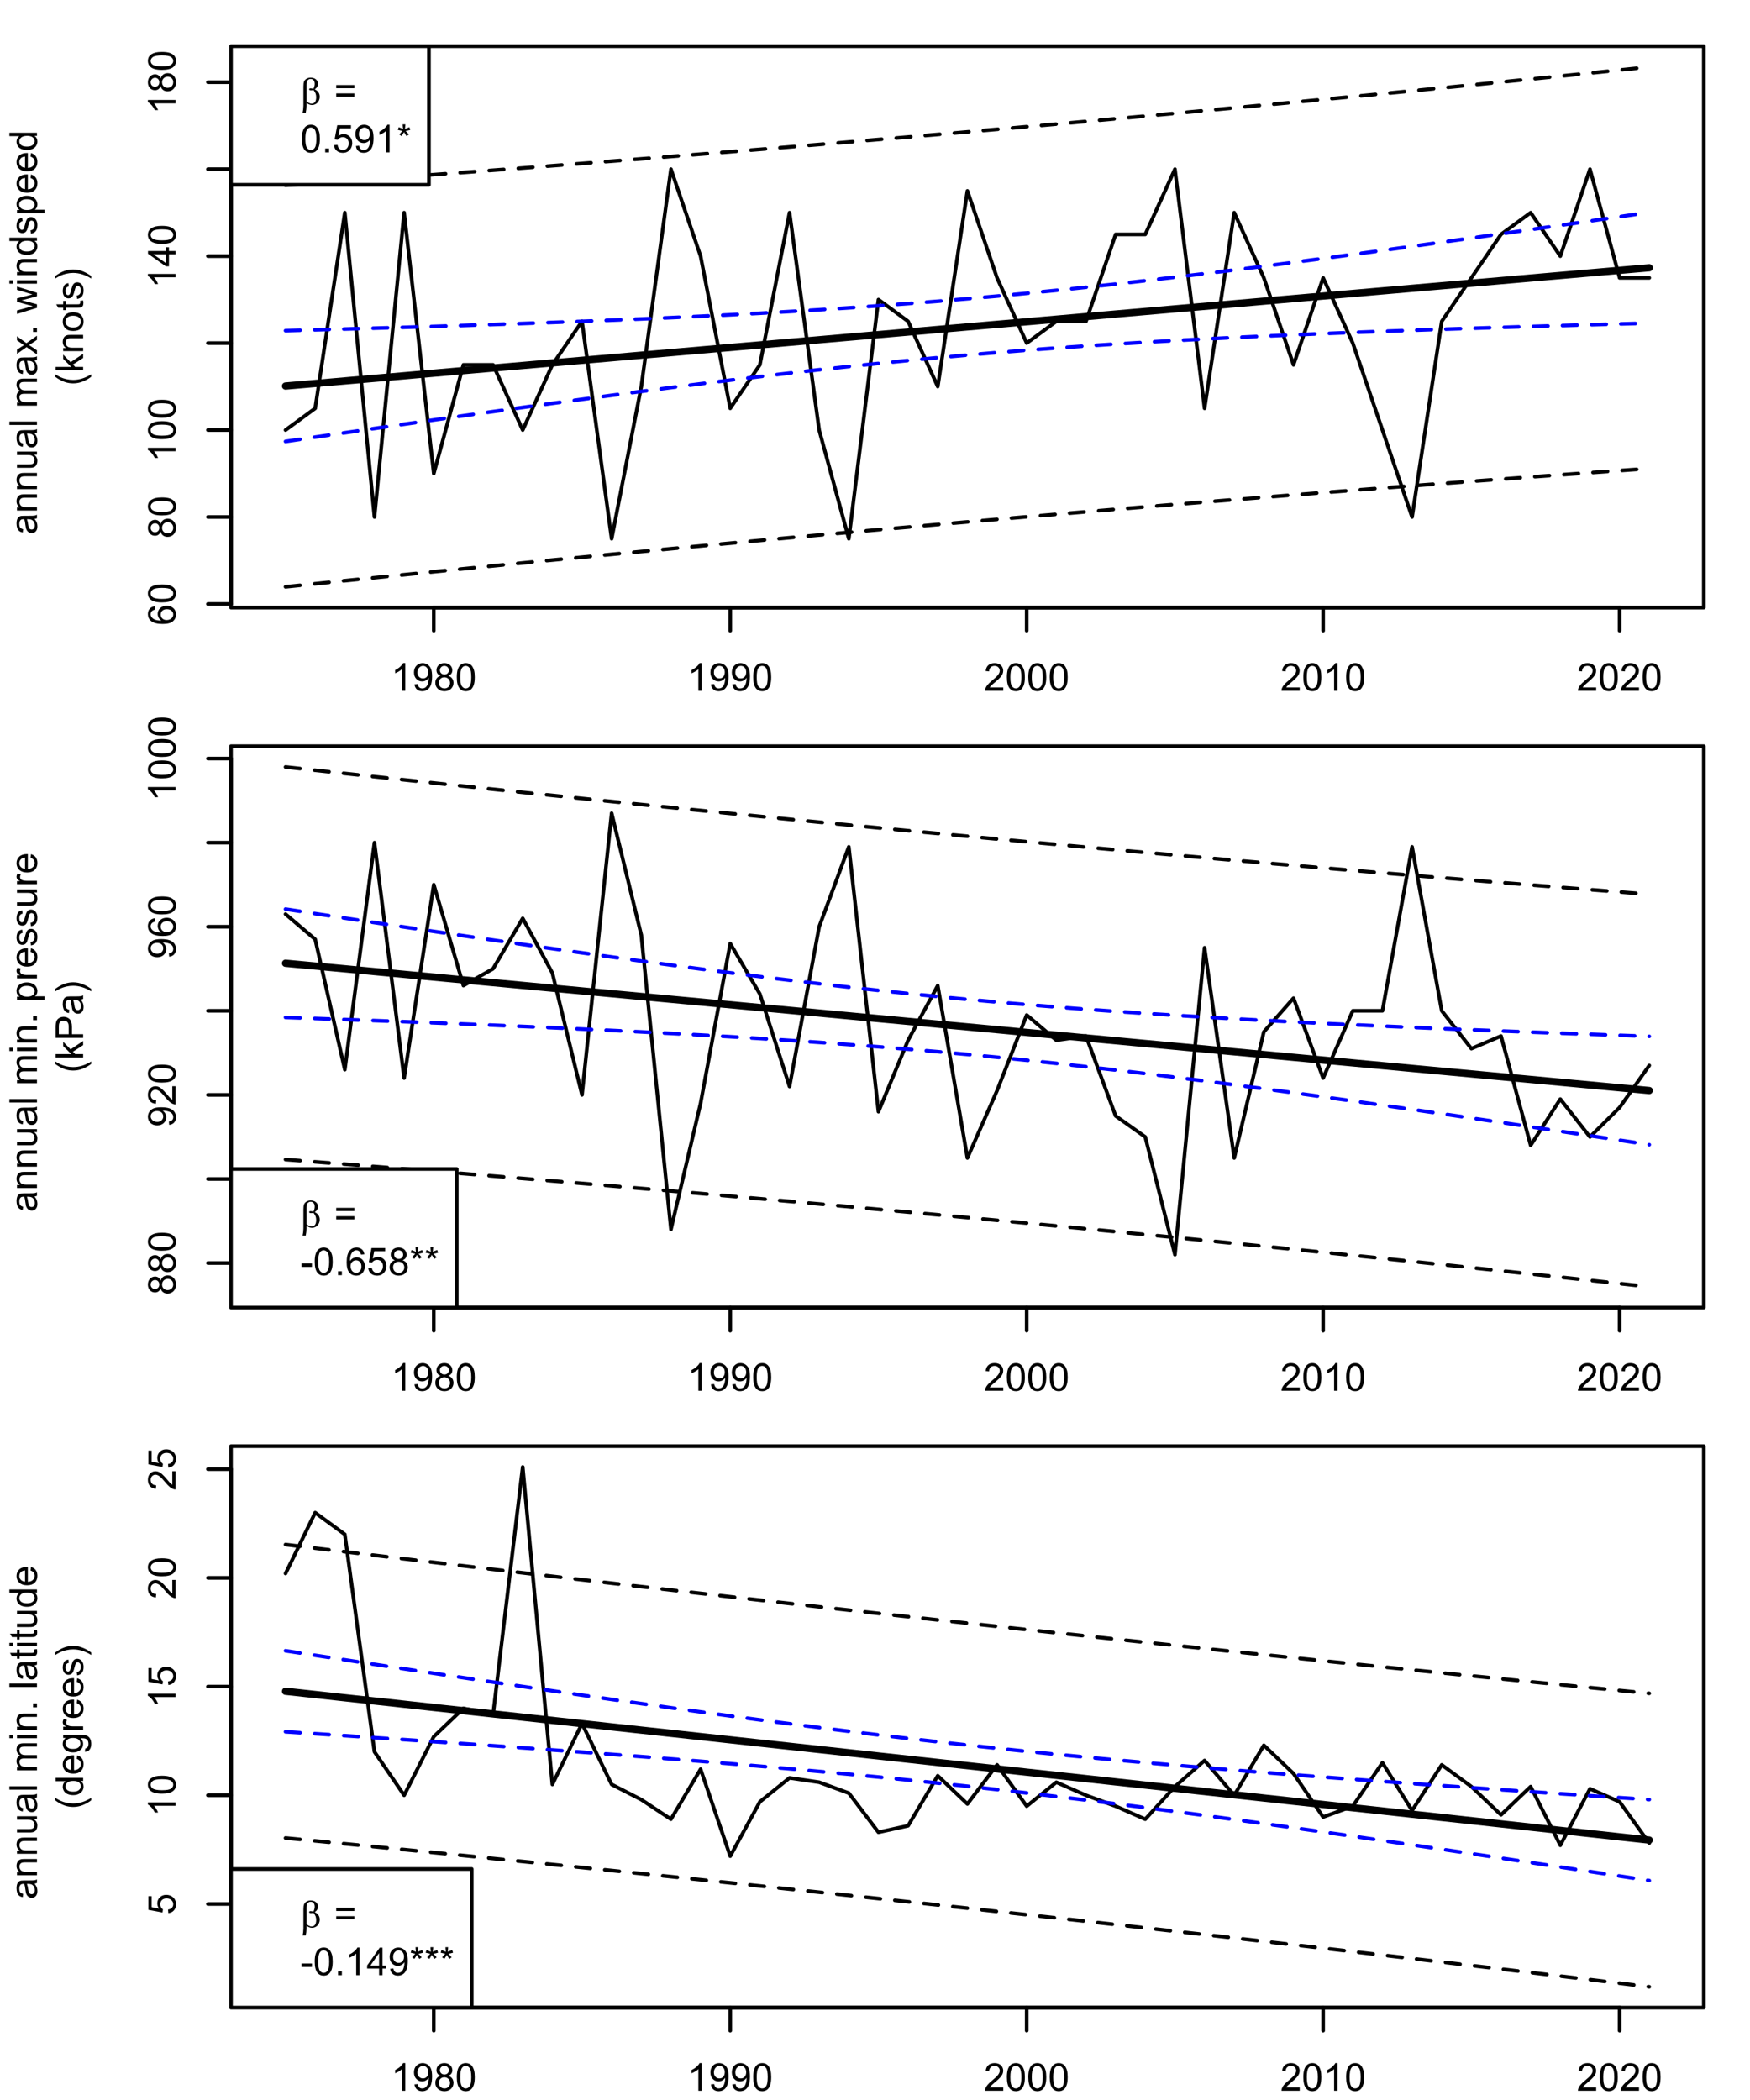 <?xml version="1.0" encoding="UTF-8"?>
<svg xmlns="http://www.w3.org/2000/svg" xmlns:xlink="http://www.w3.org/1999/xlink" width="360pt" height="432pt" viewBox="0 0 360 432" version="1.1">
<defs>
<g>
<symbol overflow="visible" id="glyph0-0">
<path style="stroke:none;" d="M 0.988 0 L 0.988 -4.949 L 4.949 -4.949 L 4.949 0 Z M 1.113 -0.125 L 4.828 -0.125 L 4.828 -4.828 L 1.113 -4.828 Z M 1.113 -0.125 "/>
</symbol>
<symbol overflow="visible" id="glyph0-1">
<path style="stroke:none;" d="M 2.949 0 L 2.254 0 L 2.254 -4.438 C 2.086 -4.273 1.867 -4.113 1.594 -3.953 C 1.32 -3.793 1.074 -3.676 0.863 -3.598 L 0.863 -4.27 C 1.246 -4.449 1.586 -4.672 1.883 -4.934 C 2.172 -5.191 2.379 -5.441 2.504 -5.691 L 2.949 -5.691 Z M 2.949 0 "/>
</symbol>
<symbol overflow="visible" id="glyph0-2">
<path style="stroke:none;" d="M 0.434 -1.312 L 1.102 -1.371 C 1.156 -1.059 1.262 -0.828 1.426 -0.688 C 1.582 -0.543 1.789 -0.473 2.043 -0.477 C 2.254 -0.473 2.441 -0.523 2.605 -0.621 C 2.766 -0.719 2.898 -0.848 3 -1.016 C 3.102 -1.176 3.188 -1.398 3.258 -1.68 C 3.328 -1.957 3.363 -2.238 3.363 -2.527 C 3.363 -2.555 3.359 -2.602 3.359 -2.668 C 3.219 -2.441 3.031 -2.262 2.789 -2.129 C 2.547 -1.988 2.285 -1.922 2.008 -1.922 C 1.535 -1.922 1.137 -2.09 0.816 -2.43 C 0.488 -2.77 0.328 -3.219 0.328 -3.777 C 0.328 -4.352 0.496 -4.812 0.836 -5.164 C 1.176 -5.512 1.602 -5.688 2.113 -5.691 C 2.477 -5.688 2.812 -5.59 3.121 -5.395 C 3.426 -5.195 3.66 -4.914 3.82 -4.547 C 3.977 -4.18 4.055 -3.645 4.059 -2.949 C 4.055 -2.223 3.977 -1.648 3.82 -1.219 C 3.664 -0.789 3.43 -0.461 3.117 -0.238 C 2.805 -0.016 2.441 0.094 2.027 0.098 C 1.582 0.094 1.219 -0.027 0.938 -0.27 C 0.656 -0.516 0.488 -0.863 0.434 -1.312 Z M 3.285 -3.812 C 3.281 -4.211 3.176 -4.527 2.965 -4.766 C 2.75 -4.996 2.492 -5.113 2.195 -5.117 C 1.887 -5.113 1.617 -4.988 1.387 -4.738 C 1.156 -4.484 1.043 -4.156 1.043 -3.754 C 1.043 -3.391 1.152 -3.098 1.371 -2.875 C 1.59 -2.645 1.855 -2.531 2.176 -2.535 C 2.496 -2.531 2.762 -2.645 2.973 -2.875 C 3.176 -3.098 3.281 -3.41 3.285 -3.812 Z M 3.285 -3.812 "/>
</symbol>
<symbol overflow="visible" id="glyph0-3">
<path style="stroke:none;" d="M 1.398 -3.074 C 1.109 -3.18 0.895 -3.332 0.758 -3.527 C 0.617 -3.723 0.551 -3.957 0.551 -4.23 C 0.551 -4.641 0.695 -4.984 0.992 -5.27 C 1.285 -5.547 1.68 -5.688 2.176 -5.691 C 2.668 -5.688 3.066 -5.547 3.371 -5.262 C 3.668 -4.973 3.82 -4.621 3.824 -4.211 C 3.82 -3.945 3.75 -3.715 3.617 -3.523 C 3.477 -3.328 3.27 -3.18 2.988 -3.074 C 3.336 -2.957 3.602 -2.773 3.785 -2.523 C 3.965 -2.27 4.055 -1.969 4.059 -1.621 C 4.055 -1.133 3.883 -0.727 3.543 -0.398 C 3.195 -0.07 2.742 0.094 2.188 0.098 C 1.625 0.094 1.176 -0.07 0.836 -0.398 C 0.488 -0.73 0.316 -1.145 0.32 -1.641 C 0.316 -2.008 0.41 -2.312 0.602 -2.562 C 0.785 -2.809 1.051 -2.98 1.398 -3.074 Z M 1.262 -4.254 C 1.258 -3.984 1.344 -3.762 1.52 -3.594 C 1.688 -3.422 1.914 -3.34 2.191 -3.34 C 2.457 -3.34 2.676 -3.422 2.852 -3.594 C 3.02 -3.758 3.105 -3.965 3.109 -4.215 C 3.105 -4.465 3.016 -4.68 2.844 -4.859 C 2.664 -5.031 2.445 -5.121 2.184 -5.121 C 1.914 -5.121 1.695 -5.035 1.523 -4.863 C 1.348 -4.691 1.258 -4.488 1.262 -4.254 Z M 1.035 -1.637 C 1.031 -1.434 1.078 -1.242 1.176 -1.059 C 1.27 -0.871 1.41 -0.727 1.598 -0.629 C 1.781 -0.523 1.98 -0.473 2.195 -0.477 C 2.527 -0.473 2.801 -0.582 3.02 -0.797 C 3.23 -1.008 3.34 -1.277 3.344 -1.613 C 3.34 -1.945 3.227 -2.223 3.008 -2.445 C 2.781 -2.66 2.504 -2.77 2.172 -2.773 C 1.844 -2.77 1.574 -2.664 1.359 -2.449 C 1.141 -2.23 1.031 -1.957 1.035 -1.637 Z M 1.035 -1.637 "/>
</symbol>
<symbol overflow="visible" id="glyph0-4">
<path style="stroke:none;" d="M 0.328 -2.797 C 0.328 -3.461 0.395 -4 0.535 -4.414 C 0.668 -4.82 0.875 -5.137 1.148 -5.359 C 1.422 -5.578 1.762 -5.688 2.176 -5.691 C 2.477 -5.688 2.746 -5.629 2.977 -5.508 C 3.203 -5.383 3.391 -5.203 3.543 -4.977 C 3.691 -4.742 3.809 -4.465 3.898 -4.137 C 3.98 -3.805 4.023 -3.355 4.027 -2.797 C 4.023 -2.125 3.957 -1.59 3.82 -1.184 C 3.684 -0.777 3.477 -0.461 3.207 -0.238 C 2.934 -0.016 2.59 0.094 2.176 0.098 C 1.625 0.094 1.199 -0.102 0.891 -0.492 C 0.516 -0.961 0.328 -1.727 0.328 -2.797 Z M 1.043 -2.797 C 1.043 -1.859 1.152 -1.242 1.371 -0.938 C 1.59 -0.629 1.855 -0.473 2.176 -0.477 C 2.492 -0.473 2.762 -0.629 2.98 -0.938 C 3.195 -1.246 3.305 -1.863 3.309 -2.797 C 3.305 -3.727 3.195 -4.348 2.98 -4.656 C 2.762 -4.961 2.492 -5.113 2.168 -5.117 C 1.848 -5.113 1.59 -4.98 1.402 -4.711 C 1.16 -4.363 1.043 -3.723 1.043 -2.797 Z M 1.043 -2.797 "/>
</symbol>
<symbol overflow="visible" id="glyph0-5">
<path style="stroke:none;" d="M 3.988 -0.668 L 3.988 0 L 0.238 0 C 0.23 -0.164 0.258 -0.324 0.32 -0.484 C 0.414 -0.738 0.566 -0.988 0.777 -1.238 C 0.984 -1.48 1.289 -1.77 1.691 -2.098 C 2.305 -2.602 2.719 -3 2.938 -3.297 C 3.152 -3.59 3.262 -3.867 3.266 -4.133 C 3.262 -4.406 3.164 -4.641 2.969 -4.832 C 2.77 -5.02 2.512 -5.113 2.195 -5.117 C 1.859 -5.113 1.59 -5.012 1.391 -4.812 C 1.188 -4.609 1.086 -4.332 1.086 -3.98 L 0.371 -4.055 C 0.418 -4.586 0.602 -4.988 0.922 -5.27 C 1.238 -5.547 1.668 -5.688 2.211 -5.691 C 2.75 -5.688 3.184 -5.539 3.504 -5.238 C 3.82 -4.938 3.977 -4.562 3.98 -4.117 C 3.977 -3.887 3.93 -3.664 3.84 -3.449 C 3.742 -3.227 3.59 -2.996 3.375 -2.758 C 3.16 -2.512 2.801 -2.18 2.305 -1.758 C 1.883 -1.406 1.617 -1.168 1.5 -1.047 C 1.383 -0.918 1.285 -0.793 1.207 -0.668 Z M 3.988 -0.668 "/>
</symbol>
<symbol overflow="visible" id="glyph0-6">
<path style="stroke:none;" d=""/>
</symbol>
<symbol overflow="visible" id="glyph0-7">
<path style="stroke:none;" d="M 4.184 -3.332 L 0.441 -3.332 L 0.441 -3.984 L 4.184 -3.984 Z M 4.184 -1.613 L 0.441 -1.613 L 0.441 -2.262 L 4.184 -2.262 Z M 4.184 -1.613 "/>
</symbol>
<symbol overflow="visible" id="glyph0-8">
<path style="stroke:none;" d="M 0.719 0 L 0.719 -0.793 L 1.512 -0.793 L 1.512 0 Z M 0.719 0 "/>
</symbol>
<symbol overflow="visible" id="glyph0-9">
<path style="stroke:none;" d="M 0.328 -1.484 L 1.059 -1.547 C 1.109 -1.188 1.234 -0.918 1.438 -0.742 C 1.633 -0.562 1.871 -0.473 2.148 -0.477 C 2.48 -0.473 2.766 -0.602 3 -0.855 C 3.23 -1.105 3.344 -1.438 3.348 -1.859 C 3.344 -2.254 3.234 -2.57 3.012 -2.801 C 2.789 -3.027 2.496 -3.141 2.137 -3.145 C 1.91 -3.141 1.707 -3.09 1.531 -2.992 C 1.348 -2.887 1.207 -2.754 1.105 -2.594 L 0.453 -2.68 L 1 -5.594 L 3.82 -5.594 L 3.82 -4.926 L 1.559 -4.926 L 1.254 -3.402 C 1.59 -3.637 1.945 -3.754 2.324 -3.758 C 2.816 -3.754 3.234 -3.582 3.574 -3.242 C 3.914 -2.898 4.082 -2.461 4.086 -1.922 C 4.082 -1.406 3.934 -0.961 3.641 -0.59 C 3.273 -0.133 2.777 0.094 2.148 0.098 C 1.629 0.094 1.207 -0.047 0.887 -0.336 C 0.559 -0.621 0.375 -1.004 0.328 -1.484 Z M 0.328 -1.484 "/>
</symbol>
<symbol overflow="visible" id="glyph0-10">
<path style="stroke:none;" d="M 0.246 -4.629 L 0.426 -5.18 C 0.832 -5.031 1.129 -4.906 1.32 -4.805 C 1.266 -5.27 1.242 -5.59 1.242 -5.766 L 1.801 -5.766 C 1.789 -5.508 1.762 -5.188 1.715 -4.809 C 1.977 -4.938 2.281 -5.062 2.625 -5.18 L 2.805 -4.629 C 2.473 -4.52 2.152 -4.445 1.84 -4.414 C 1.996 -4.273 2.219 -4.031 2.508 -3.68 L 2.043 -3.352 C 1.891 -3.555 1.715 -3.832 1.512 -4.184 C 1.32 -3.82 1.152 -3.543 1.008 -3.352 L 0.555 -3.68 C 0.848 -4.047 1.062 -4.289 1.195 -4.414 C 0.859 -4.473 0.543 -4.547 0.246 -4.629 Z M 0.246 -4.629 "/>
</symbol>
<symbol overflow="visible" id="glyph0-11">
<path style="stroke:none;" d="M 0.25 -1.703 L 0.25 -2.402 L 2.391 -2.402 L 2.391 -1.703 Z M 0.25 -1.703 "/>
</symbol>
<symbol overflow="visible" id="glyph0-12">
<path style="stroke:none;" d="M 3.941 -4.281 L 3.25 -4.227 C 3.184 -4.496 3.094 -4.695 2.984 -4.824 C 2.793 -5.02 2.562 -5.121 2.289 -5.121 C 2.066 -5.121 1.871 -5.059 1.707 -4.934 C 1.48 -4.773 1.309 -4.539 1.184 -4.234 C 1.059 -3.926 0.992 -3.488 0.988 -2.922 C 1.156 -3.176 1.363 -3.363 1.605 -3.488 C 1.848 -3.609 2.102 -3.672 2.367 -3.676 C 2.828 -3.672 3.223 -3.504 3.551 -3.164 C 3.879 -2.82 4.043 -2.379 4.043 -1.84 C 4.043 -1.484 3.965 -1.152 3.812 -0.848 C 3.656 -0.539 3.445 -0.305 3.18 -0.145 C 2.91 0.016 2.605 0.094 2.266 0.098 C 1.684 0.094 1.211 -0.117 0.844 -0.543 C 0.477 -0.969 0.293 -1.672 0.297 -2.652 C 0.293 -3.746 0.496 -4.543 0.906 -5.043 C 1.254 -5.473 1.73 -5.688 2.332 -5.691 C 2.777 -5.688 3.141 -5.562 3.426 -5.316 C 3.711 -5.062 3.883 -4.719 3.941 -4.281 Z M 1.098 -1.836 C 1.094 -1.594 1.145 -1.367 1.25 -1.148 C 1.348 -0.93 1.492 -0.762 1.676 -0.648 C 1.859 -0.531 2.051 -0.473 2.254 -0.477 C 2.547 -0.473 2.801 -0.594 3.012 -0.832 C 3.223 -1.066 3.328 -1.387 3.328 -1.797 C 3.328 -2.188 3.223 -2.496 3.016 -2.723 C 2.805 -2.945 2.543 -3.059 2.227 -3.062 C 1.91 -3.059 1.641 -2.945 1.426 -2.723 C 1.203 -2.496 1.094 -2.199 1.098 -1.836 Z M 1.098 -1.836 "/>
</symbol>
<symbol overflow="visible" id="glyph0-13">
<path style="stroke:none;" d="M 2.559 0 L 2.559 -1.355 L 0.102 -1.355 L 0.102 -1.996 L 2.688 -5.668 L 3.258 -5.668 L 3.258 -1.996 L 4.023 -1.996 L 4.023 -1.355 L 3.258 -1.355 L 3.258 0 Z M 2.559 -1.996 L 2.559 -4.551 L 0.785 -1.996 Z M 2.559 -1.996 "/>
</symbol>
<symbol overflow="visible" id="glyph1-0">
<path style="stroke:none;" d="M 0 -0.988 L -4.949 -0.988 L -4.949 -4.949 L 0 -4.949 Z M -0.125 -1.113 L -0.125 -4.828 L -4.828 -4.828 L -4.828 -1.113 Z M -0.125 -1.113 "/>
</symbol>
<symbol overflow="visible" id="glyph1-1">
<path style="stroke:none;" d="M -4.281 -3.941 L -4.227 -3.25 C -4.496 -3.184 -4.695 -3.094 -4.824 -2.984 C -5.02 -2.793 -5.121 -2.562 -5.121 -2.289 C -5.121 -2.066 -5.059 -1.871 -4.934 -1.707 C -4.773 -1.48 -4.539 -1.309 -4.234 -1.184 C -3.926 -1.059 -3.488 -0.992 -2.922 -0.988 C -3.176 -1.156 -3.363 -1.363 -3.488 -1.605 C -3.609 -1.848 -3.672 -2.102 -3.676 -2.367 C -3.672 -2.828 -3.504 -3.223 -3.164 -3.551 C -2.82 -3.879 -2.379 -4.043 -1.84 -4.043 C -1.484 -4.043 -1.152 -3.965 -0.848 -3.812 C -0.539 -3.656 -0.305 -3.445 -0.145 -3.18 C 0.016 -2.91 0.094 -2.605 0.098 -2.266 C 0.094 -1.684 -0.117 -1.211 -0.543 -0.844 C -0.969 -0.477 -1.672 -0.293 -2.652 -0.297 C -3.746 -0.293 -4.543 -0.496 -5.043 -0.906 C -5.473 -1.254 -5.688 -1.73 -5.691 -2.332 C -5.688 -2.777 -5.562 -3.141 -5.316 -3.426 C -5.062 -3.711 -4.719 -3.883 -4.281 -3.941 Z M -1.836 -1.098 C -1.594 -1.094 -1.367 -1.145 -1.148 -1.25 C -0.93 -1.348 -0.762 -1.492 -0.648 -1.676 C -0.531 -1.859 -0.473 -2.051 -0.477 -2.254 C -0.473 -2.547 -0.594 -2.801 -0.832 -3.012 C -1.066 -3.223 -1.387 -3.328 -1.797 -3.328 C -2.188 -3.328 -2.496 -3.223 -2.723 -3.016 C -2.945 -2.805 -3.059 -2.543 -3.062 -2.227 C -3.059 -1.91 -2.945 -1.641 -2.723 -1.426 C -2.496 -1.203 -2.199 -1.094 -1.836 -1.098 Z M -1.836 -1.098 "/>
</symbol>
<symbol overflow="visible" id="glyph1-2">
<path style="stroke:none;" d="M -2.797 -0.328 C -3.461 -0.328 -4 -0.395 -4.414 -0.535 C -4.82 -0.668 -5.137 -0.875 -5.359 -1.148 C -5.578 -1.422 -5.688 -1.762 -5.691 -2.176 C -5.688 -2.477 -5.629 -2.746 -5.508 -2.977 C -5.383 -3.203 -5.203 -3.391 -4.977 -3.543 C -4.742 -3.691 -4.465 -3.809 -4.137 -3.898 C -3.805 -3.98 -3.355 -4.023 -2.797 -4.027 C -2.125 -4.023 -1.59 -3.957 -1.184 -3.82 C -0.777 -3.684 -0.461 -3.477 -0.238 -3.207 C -0.016 -2.934 0.094 -2.59 0.098 -2.176 C 0.094 -1.625 -0.102 -1.199 -0.492 -0.891 C -0.961 -0.516 -1.727 -0.328 -2.797 -0.328 Z M -2.797 -1.043 C -1.859 -1.043 -1.242 -1.152 -0.938 -1.371 C -0.629 -1.59 -0.473 -1.855 -0.477 -2.176 C -0.473 -2.492 -0.629 -2.762 -0.938 -2.98 C -1.246 -3.195 -1.863 -3.305 -2.797 -3.309 C -3.727 -3.305 -4.348 -3.195 -4.656 -2.98 C -4.961 -2.762 -5.113 -2.492 -5.117 -2.168 C -5.113 -1.848 -4.98 -1.59 -4.711 -1.402 C -4.363 -1.16 -3.723 -1.043 -2.797 -1.043 Z M -2.797 -1.043 "/>
</symbol>
<symbol overflow="visible" id="glyph1-3">
<path style="stroke:none;" d="M -3.074 -1.398 C -3.18 -1.109 -3.332 -0.895 -3.527 -0.758 C -3.723 -0.617 -3.957 -0.551 -4.23 -0.551 C -4.641 -0.551 -4.984 -0.695 -5.27 -0.992 C -5.547 -1.285 -5.688 -1.68 -5.691 -2.176 C -5.688 -2.668 -5.547 -3.066 -5.262 -3.371 C -4.973 -3.668 -4.621 -3.82 -4.211 -3.824 C -3.945 -3.82 -3.715 -3.75 -3.523 -3.617 C -3.328 -3.477 -3.18 -3.27 -3.074 -2.988 C -2.957 -3.336 -2.773 -3.602 -2.523 -3.785 C -2.27 -3.965 -1.969 -4.055 -1.621 -4.059 C -1.133 -4.055 -0.727 -3.883 -0.398 -3.543 C -0.07 -3.195 0.094 -2.742 0.098 -2.188 C 0.094 -1.625 -0.07 -1.176 -0.398 -0.836 C -0.73 -0.488 -1.145 -0.316 -1.641 -0.32 C -2.008 -0.316 -2.312 -0.41 -2.562 -0.602 C -2.809 -0.785 -2.98 -1.051 -3.074 -1.398 Z M -4.254 -1.262 C -3.984 -1.258 -3.762 -1.344 -3.594 -1.52 C -3.422 -1.688 -3.34 -1.914 -3.34 -2.191 C -3.34 -2.457 -3.422 -2.676 -3.594 -2.852 C -3.758 -3.02 -3.965 -3.105 -4.215 -3.109 C -4.465 -3.105 -4.68 -3.016 -4.859 -2.844 C -5.031 -2.664 -5.121 -2.445 -5.121 -2.184 C -5.121 -1.914 -5.035 -1.695 -4.863 -1.523 C -4.691 -1.348 -4.488 -1.258 -4.254 -1.262 Z M -1.637 -1.035 C -1.434 -1.031 -1.242 -1.078 -1.059 -1.176 C -0.871 -1.27 -0.727 -1.41 -0.629 -1.598 C -0.523 -1.781 -0.473 -1.98 -0.477 -2.195 C -0.473 -2.527 -0.582 -2.801 -0.797 -3.02 C -1.008 -3.23 -1.277 -3.34 -1.613 -3.344 C -1.945 -3.34 -2.223 -3.227 -2.445 -3.008 C -2.66 -2.781 -2.77 -2.504 -2.773 -2.172 C -2.77 -1.844 -2.664 -1.574 -2.449 -1.359 C -2.23 -1.141 -1.957 -1.031 -1.637 -1.035 Z M -1.637 -1.035 "/>
</symbol>
<symbol overflow="visible" id="glyph1-4">
<path style="stroke:none;" d="M 0 -2.949 L 0 -2.254 L -4.438 -2.254 C -4.273 -2.086 -4.113 -1.867 -3.953 -1.594 C -3.793 -1.32 -3.676 -1.074 -3.598 -0.863 L -4.27 -0.863 C -4.449 -1.246 -4.672 -1.586 -4.934 -1.883 C -5.191 -2.172 -5.441 -2.379 -5.691 -2.504 L -5.691 -2.949 Z M 0 -2.949 "/>
</symbol>
<symbol overflow="visible" id="glyph1-5">
<path style="stroke:none;" d="M 0 -2.559 L -1.355 -2.559 L -1.355 -0.102 L -1.996 -0.102 L -5.668 -2.688 L -5.668 -3.258 L -1.996 -3.258 L -1.996 -4.023 L -1.355 -4.023 L -1.355 -3.258 L 0 -3.258 Z M -1.996 -2.559 L -4.551 -2.559 L -1.996 -0.785 Z M -1.996 -2.559 "/>
</symbol>
<symbol overflow="visible" id="glyph1-6">
<path style="stroke:none;" d="M -0.508 -3.203 C -0.285 -2.941 -0.129 -2.691 -0.043 -2.457 C 0.051 -2.215 0.094 -1.961 0.094 -1.691 C 0.094 -1.234 -0.016 -0.887 -0.238 -0.648 C -0.457 -0.402 -0.738 -0.281 -1.082 -0.285 C -1.281 -0.281 -1.465 -0.328 -1.633 -0.422 C -1.797 -0.516 -1.93 -0.633 -2.031 -0.781 C -2.129 -0.926 -2.207 -1.094 -2.262 -1.285 C -2.297 -1.418 -2.332 -1.625 -2.367 -1.902 C -2.434 -2.461 -2.512 -2.875 -2.605 -3.145 C -2.699 -3.145 -2.762 -3.145 -2.789 -3.148 C -3.07 -3.145 -3.27 -3.078 -3.387 -2.949 C -3.543 -2.77 -3.621 -2.508 -3.625 -2.156 C -3.621 -1.828 -3.562 -1.586 -3.453 -1.434 C -3.336 -1.273 -3.133 -1.156 -2.844 -1.086 L -2.934 -0.406 C -3.223 -0.465 -3.457 -0.566 -3.641 -0.711 C -3.816 -0.852 -3.957 -1.059 -4.055 -1.328 C -4.148 -1.594 -4.195 -1.902 -4.199 -2.258 C -4.195 -2.605 -4.152 -2.891 -4.074 -3.113 C -3.988 -3.328 -3.887 -3.488 -3.766 -3.594 C -3.637 -3.695 -3.477 -3.77 -3.289 -3.812 C -3.168 -3.832 -2.957 -3.844 -2.648 -3.848 L -1.723 -3.848 C -1.074 -3.844 -0.664 -3.859 -0.492 -3.891 C -0.32 -3.922 -0.156 -3.98 0 -4.066 L 0 -3.34 C -0.141 -3.27 -0.309 -3.223 -0.508 -3.203 Z M -2.062 -3.145 C -1.957 -2.891 -1.867 -2.512 -1.797 -2.008 C -1.754 -1.719 -1.707 -1.516 -1.66 -1.398 C -1.605 -1.277 -1.531 -1.188 -1.434 -1.125 C -1.332 -1.059 -1.223 -1.023 -1.102 -1.027 C -0.914 -1.023 -0.758 -1.094 -0.637 -1.238 C -0.512 -1.375 -0.449 -1.582 -0.453 -1.855 C -0.449 -2.121 -0.508 -2.359 -0.629 -2.57 C -0.742 -2.777 -0.902 -2.93 -1.109 -3.031 C -1.266 -3.102 -1.5 -3.141 -1.805 -3.145 Z M -2.062 -3.145 "/>
</symbol>
<symbol overflow="visible" id="glyph1-7">
<path style="stroke:none;" d="M 0 -0.523 L -4.105 -0.523 L -4.105 -1.148 L -3.523 -1.148 C -3.969 -1.449 -4.195 -1.883 -4.199 -2.457 C -4.195 -2.699 -4.152 -2.926 -4.066 -3.137 C -3.977 -3.34 -3.859 -3.496 -3.715 -3.602 C -3.57 -3.703 -3.398 -3.777 -3.203 -3.82 C -3.07 -3.844 -2.844 -3.855 -2.523 -3.859 L 0 -3.859 L 0 -3.164 L -2.5 -3.164 C -2.777 -3.164 -2.988 -3.137 -3.133 -3.082 C -3.27 -3.027 -3.383 -2.93 -3.469 -2.793 C -3.555 -2.652 -3.598 -2.492 -3.598 -2.309 C -3.598 -2.012 -3.5 -1.754 -3.312 -1.539 C -3.121 -1.324 -2.766 -1.219 -2.242 -1.219 L 0 -1.219 Z M 0 -0.523 "/>
</symbol>
<symbol overflow="visible" id="glyph1-8">
<path style="stroke:none;" d="M 0 -3.215 L -0.602 -3.215 C -0.137 -2.891 0.094 -2.457 0.094 -1.91 C 0.094 -1.668 0.047 -1.441 -0.047 -1.23 C -0.141 -1.02 -0.254 -0.863 -0.395 -0.762 C -0.531 -0.66 -0.707 -0.59 -0.914 -0.551 C -1.047 -0.52 -1.262 -0.504 -1.562 -0.508 L -4.105 -0.508 L -4.105 -1.203 L -1.828 -1.203 C -1.465 -1.199 -1.219 -1.215 -1.094 -1.246 C -0.91 -1.289 -0.766 -1.383 -0.664 -1.523 C -0.555 -1.664 -0.504 -1.84 -0.508 -2.051 C -0.504 -2.258 -0.559 -2.453 -0.668 -2.637 C -0.773 -2.816 -0.918 -2.945 -1.102 -3.023 C -1.285 -3.102 -1.551 -3.141 -1.906 -3.141 L -4.105 -3.141 L -4.105 -3.836 L 0 -3.836 Z M 0 -3.215 "/>
</symbol>
<symbol overflow="visible" id="glyph1-9">
<path style="stroke:none;" d="M 0 -0.508 L -5.668 -0.508 L -5.668 -1.203 L 0 -1.203 Z M 0 -0.508 "/>
</symbol>
<symbol overflow="visible" id="glyph1-10">
<path style="stroke:none;" d=""/>
</symbol>
<symbol overflow="visible" id="glyph1-11">
<path style="stroke:none;" d="M 0 -0.523 L -4.105 -0.523 L -4.105 -1.145 L -3.531 -1.145 C -3.73 -1.27 -3.891 -1.441 -4.016 -1.66 C -4.133 -1.871 -4.195 -2.117 -4.199 -2.391 C -4.195 -2.695 -4.133 -2.941 -4.008 -3.137 C -3.883 -3.328 -3.707 -3.469 -3.48 -3.551 C -3.957 -3.875 -4.195 -4.297 -4.199 -4.82 C -4.195 -5.223 -4.082 -5.535 -3.859 -5.758 C -3.633 -5.973 -3.285 -6.082 -2.82 -6.086 L 0 -6.086 L 0 -5.395 L -2.586 -5.395 C -2.859 -5.391 -3.062 -5.367 -3.188 -5.324 C -3.309 -5.277 -3.406 -5.195 -3.484 -5.078 C -3.559 -4.957 -3.598 -4.82 -3.598 -4.664 C -3.598 -4.375 -3.5 -4.133 -3.309 -3.945 C -3.113 -3.75 -2.805 -3.656 -2.387 -3.66 L 0 -3.66 L 0 -2.961 L -2.668 -2.961 C -2.973 -2.957 -3.207 -2.902 -3.363 -2.789 C -3.52 -2.676 -3.598 -2.488 -3.598 -2.234 C -3.598 -2.035 -3.543 -1.855 -3.441 -1.691 C -3.336 -1.523 -3.188 -1.402 -2.988 -1.328 C -2.789 -1.254 -2.5 -1.219 -2.129 -1.219 L 0 -1.219 Z M 0 -0.523 "/>
</symbol>
<symbol overflow="visible" id="glyph1-12">
<path style="stroke:none;" d="M 0 -0.059 L -2.133 -1.559 L -4.105 -0.172 L -4.105 -1.039 L -3.145 -1.672 C -2.961 -1.785 -2.809 -1.883 -2.684 -1.957 C -2.852 -2.066 -3 -2.168 -3.137 -2.27 L -4.105 -2.961 L -4.105 -3.793 L -2.172 -2.375 L 0 -3.902 L 0 -3.047 L -1.277 -2.203 L -1.621 -1.98 L 0 -0.902 Z M 0 -0.059 "/>
</symbol>
<symbol overflow="visible" id="glyph1-13">
<path style="stroke:none;" d="M 0 -0.719 L -0.793 -0.719 L -0.793 -1.512 L 0 -1.512 Z M 0 -0.719 "/>
</symbol>
<symbol overflow="visible" id="glyph1-14">
<path style="stroke:none;" d="M 0 -1.281 L -4.105 -0.023 L -4.105 -0.742 L -1.738 -1.395 L -0.855 -1.641 C -0.898 -1.648 -1.18 -1.719 -1.703 -1.852 L -4.105 -2.508 L -4.105 -3.223 L -1.727 -3.836 L -0.941 -4.043 L -1.734 -4.277 L -4.105 -4.98 L -4.105 -5.656 L 0 -4.375 L 0 -3.652 L -2.461 -2.996 L -3.16 -2.84 L 0 -2.008 Z M 0 -1.281 "/>
</symbol>
<symbol overflow="visible" id="glyph1-15">
<path style="stroke:none;" d="M -4.867 -0.527 L -5.668 -0.527 L -5.668 -1.223 L -4.867 -1.223 Z M 0 -0.527 L -4.105 -0.527 L -4.105 -1.223 L 0 -1.223 Z M 0 -0.527 "/>
</symbol>
<symbol overflow="visible" id="glyph1-16">
<path style="stroke:none;" d="M 0 -3.188 L -0.52 -3.188 C -0.109 -2.926 0.094 -2.543 0.094 -2.039 C 0.094 -1.711 0.004 -1.406 -0.176 -1.133 C -0.355 -0.855 -0.605 -0.645 -0.934 -0.496 C -1.254 -0.344 -1.629 -0.27 -2.051 -0.27 C -2.457 -0.27 -2.828 -0.336 -3.164 -0.473 C -3.5 -0.609 -3.754 -0.816 -3.934 -1.09 C -4.105 -1.363 -4.195 -1.668 -4.199 -2.008 C -4.195 -2.254 -4.145 -2.473 -4.043 -2.668 C -3.938 -2.855 -3.801 -3.016 -3.637 -3.141 L -5.668 -3.141 L -5.668 -3.832 L 0 -3.832 Z M -2.051 -0.984 C -1.523 -0.984 -1.129 -1.094 -0.871 -1.316 C -0.609 -1.539 -0.48 -1.801 -0.48 -2.105 C -0.48 -2.402 -0.602 -2.66 -0.852 -2.879 C -1.098 -3.09 -1.48 -3.199 -1.992 -3.199 C -2.555 -3.199 -2.965 -3.09 -3.23 -2.871 C -3.488 -2.652 -3.621 -2.387 -3.625 -2.074 C -3.621 -1.762 -3.496 -1.5 -3.246 -1.297 C -2.992 -1.086 -2.594 -0.984 -2.051 -0.984 Z M -2.051 -0.984 "/>
</symbol>
<symbol overflow="visible" id="glyph1-17">
<path style="stroke:none;" d="M -1.227 -0.242 L -1.336 -0.934 C -1.059 -0.965 -0.844 -1.074 -0.699 -1.254 C -0.551 -1.43 -0.48 -1.676 -0.48 -1.996 C -0.48 -2.312 -0.543 -2.551 -0.676 -2.707 C -0.801 -2.859 -0.953 -2.934 -1.133 -2.938 C -1.285 -2.934 -1.41 -2.867 -1.504 -2.734 C -1.562 -2.637 -1.641 -2.398 -1.738 -2.023 C -1.867 -1.508 -1.98 -1.156 -2.074 -0.961 C -2.168 -0.762 -2.297 -0.609 -2.465 -0.512 C -2.629 -0.406 -2.812 -0.355 -3.016 -0.359 C -3.195 -0.355 -3.363 -0.398 -3.523 -0.484 C -3.676 -0.566 -3.809 -0.68 -3.914 -0.828 C -3.992 -0.93 -4.059 -1.078 -4.117 -1.27 C -4.168 -1.453 -4.195 -1.652 -4.199 -1.871 C -4.195 -2.191 -4.148 -2.477 -4.059 -2.719 C -3.965 -2.961 -3.84 -3.141 -3.684 -3.258 C -3.523 -3.375 -3.312 -3.453 -3.047 -3.5 L -2.953 -2.82 C -3.164 -2.785 -3.328 -2.695 -3.449 -2.551 C -3.566 -2.398 -3.625 -2.191 -3.629 -1.922 C -3.625 -1.602 -3.574 -1.371 -3.469 -1.234 C -3.359 -1.098 -3.234 -1.031 -3.098 -1.031 C -3.004 -1.031 -2.922 -1.059 -2.855 -1.117 C -2.777 -1.172 -2.715 -1.262 -2.668 -1.383 C -2.637 -1.453 -2.578 -1.656 -2.492 -2 C -2.355 -2.488 -2.25 -2.832 -2.168 -3.027 C -2.082 -3.219 -1.957 -3.371 -1.801 -3.488 C -1.637 -3.598 -1.441 -3.656 -1.207 -3.656 C -0.973 -3.656 -0.754 -3.586 -0.551 -3.453 C -0.344 -3.312 -0.184 -3.117 -0.074 -2.867 C 0.039 -2.609 0.094 -2.32 0.094 -2 C 0.094 -1.461 -0.016 -1.055 -0.238 -0.777 C -0.461 -0.496 -0.789 -0.316 -1.227 -0.242 Z M -1.227 -0.242 "/>
</symbol>
<symbol overflow="visible" id="glyph1-18">
<path style="stroke:none;" d="M 1.574 -0.523 L -4.105 -0.523 L -4.105 -1.156 L -3.574 -1.156 C -3.781 -1.301 -3.938 -1.469 -4.043 -1.66 C -4.145 -1.848 -4.195 -2.078 -4.199 -2.348 C -4.195 -2.695 -4.105 -3.004 -3.93 -3.273 C -3.746 -3.539 -3.492 -3.742 -3.164 -3.879 C -2.836 -4.016 -2.477 -4.082 -2.086 -4.086 C -1.664 -4.082 -1.285 -4.008 -0.949 -3.859 C -0.613 -3.707 -0.355 -3.488 -0.176 -3.203 C 0.004 -2.914 0.094 -2.613 0.094 -2.297 C 0.094 -2.062 0.047 -1.852 -0.051 -1.672 C -0.148 -1.484 -0.273 -1.336 -0.426 -1.219 L 1.574 -1.219 Z M -2.031 -1.152 C -1.5 -1.148 -1.109 -1.254 -0.859 -1.473 C -0.605 -1.684 -0.48 -1.945 -0.48 -2.25 C -0.48 -2.559 -0.609 -2.82 -0.871 -3.043 C -1.133 -3.262 -1.539 -3.375 -2.09 -3.375 C -2.609 -3.375 -3 -3.266 -3.266 -3.051 C -3.523 -2.836 -3.656 -2.578 -3.656 -2.281 C -3.656 -1.98 -3.516 -1.719 -3.238 -1.492 C -2.961 -1.262 -2.559 -1.148 -2.031 -1.152 Z M -2.031 -1.152 "/>
</symbol>
<symbol overflow="visible" id="glyph1-19">
<path style="stroke:none;" d="M -1.324 -3.332 L -1.234 -4.055 C -0.809 -3.938 -0.48 -3.727 -0.254 -3.422 C -0.02 -3.113 0.094 -2.719 0.094 -2.246 C 0.094 -1.645 -0.09 -1.168 -0.461 -0.816 C -0.828 -0.461 -1.348 -0.285 -2.02 -0.289 C -2.707 -0.285 -3.242 -0.465 -3.625 -0.82 C -4.004 -1.176 -4.195 -1.637 -4.199 -2.207 C -4.195 -2.754 -4.008 -3.203 -3.637 -3.551 C -3.262 -3.898 -2.738 -4.07 -2.062 -4.074 C -2.02 -4.07 -1.957 -4.07 -1.875 -4.07 L -1.875 -1.008 C -1.422 -1.031 -1.074 -1.156 -0.84 -1.391 C -0.598 -1.617 -0.48 -1.906 -0.48 -2.25 C -0.48 -2.504 -0.547 -2.719 -0.68 -2.902 C -0.812 -3.082 -1.027 -3.227 -1.324 -3.332 Z M -2.449 -1.047 L -2.449 -3.34 C -2.793 -3.309 -3.051 -3.219 -3.227 -3.078 C -3.492 -2.852 -3.625 -2.566 -3.629 -2.215 C -3.625 -1.895 -3.52 -1.625 -3.305 -1.41 C -3.09 -1.188 -2.805 -1.066 -2.449 -1.047 Z M -2.449 -1.047 "/>
</symbol>
<symbol overflow="visible" id="glyph1-20">
<path style="stroke:none;" d="M 1.668 -1.852 C 1.18 -1.469 0.617 -1.145 -0.031 -0.879 C -0.68 -0.613 -1.355 -0.48 -2.055 -0.48 C -2.664 -0.48 -3.25 -0.578 -3.816 -0.777 C -4.465 -1.008 -5.117 -1.367 -5.766 -1.852 L -5.766 -2.352 C -5.227 -2.035 -4.844 -1.832 -4.617 -1.734 C -4.258 -1.574 -3.887 -1.449 -3.504 -1.359 C -3.02 -1.25 -2.535 -1.195 -2.051 -1.195 C -0.809 -1.195 0.43 -1.578 1.668 -2.352 Z M 1.668 -1.852 "/>
</symbol>
<symbol overflow="visible" id="glyph1-21">
<path style="stroke:none;" d="M 0 -0.527 L -5.668 -0.527 L -5.668 -1.223 L -2.438 -1.223 L -4.105 -2.871 L -4.105 -3.77 L -2.582 -2.199 L 0 -3.93 L 0 -3.07 L -2.102 -1.715 L -1.629 -1.223 L 0 -1.223 Z M 0 -0.527 "/>
</symbol>
<symbol overflow="visible" id="glyph1-22">
<path style="stroke:none;" d="M -2.055 -0.262 C -2.812 -0.258 -3.375 -0.469 -3.742 -0.898 C -4.043 -1.246 -4.195 -1.676 -4.199 -2.188 C -4.195 -2.75 -4.012 -3.211 -3.645 -3.57 C -3.273 -3.926 -2.762 -4.105 -2.113 -4.109 C -1.582 -4.105 -1.164 -4.027 -0.863 -3.871 C -0.559 -3.711 -0.324 -3.48 -0.156 -3.18 C 0.012 -2.875 0.094 -2.543 0.094 -2.188 C 0.094 -1.609 -0.09 -1.145 -0.457 -0.793 C -0.824 -0.434 -1.355 -0.258 -2.055 -0.262 Z M -2.055 -0.977 C -1.527 -0.973 -1.133 -1.086 -0.871 -1.32 C -0.609 -1.547 -0.48 -1.836 -0.48 -2.188 C -0.48 -2.531 -0.609 -2.82 -0.875 -3.051 C -1.133 -3.277 -1.535 -3.391 -2.078 -3.395 C -2.582 -3.391 -2.965 -3.277 -3.23 -3.047 C -3.488 -2.816 -3.621 -2.527 -3.625 -2.188 C -3.621 -1.836 -3.492 -1.547 -3.234 -1.32 C -2.973 -1.086 -2.578 -0.973 -2.055 -0.977 Z M -2.055 -0.977 "/>
</symbol>
<symbol overflow="visible" id="glyph1-23">
<path style="stroke:none;" d="M -0.621 -2.043 L -0.008 -2.141 C 0.035 -1.941 0.051 -1.77 0.055 -1.617 C 0.051 -1.363 0.016 -1.164 -0.066 -1.027 C -0.145 -0.887 -0.25 -0.789 -0.383 -0.734 C -0.508 -0.672 -0.781 -0.645 -1.203 -0.648 L -3.566 -0.648 L -3.566 -0.141 L -4.105 -0.141 L -4.105 -0.648 L -5.125 -0.648 L -5.543 -1.344 L -4.105 -1.344 L -4.105 -2.043 L -3.566 -2.043 L -3.566 -1.344 L -1.164 -1.344 C -0.965 -1.34 -0.836 -1.352 -0.781 -1.379 C -0.719 -1.398 -0.676 -1.438 -0.645 -1.496 C -0.609 -1.551 -0.59 -1.633 -0.594 -1.738 C -0.59 -1.812 -0.602 -1.914 -0.621 -2.043 Z M -0.621 -2.043 "/>
</symbol>
<symbol overflow="visible" id="glyph1-24">
<path style="stroke:none;" d="M 1.668 -0.977 L 1.668 -0.48 C 0.43 -1.25 -0.809 -1.633 -2.051 -1.637 C -2.535 -1.633 -3.016 -1.578 -3.492 -1.469 C -3.875 -1.379 -4.246 -1.258 -4.605 -1.102 C -4.836 -1 -5.223 -0.793 -5.766 -0.48 L -5.766 -0.977 C -5.117 -1.461 -4.465 -1.82 -3.816 -2.055 C -3.25 -2.25 -2.664 -2.348 -2.055 -2.352 C -1.355 -2.348 -0.68 -2.215 -0.031 -1.949 C 0.617 -1.68 1.18 -1.355 1.668 -0.977 Z M 1.668 -0.977 "/>
</symbol>
<symbol overflow="visible" id="glyph1-25">
<path style="stroke:none;" d="M -1.312 -0.434 L -1.371 -1.102 C -1.059 -1.156 -0.828 -1.262 -0.688 -1.426 C -0.543 -1.582 -0.473 -1.789 -0.477 -2.043 C -0.473 -2.254 -0.523 -2.441 -0.621 -2.605 C -0.719 -2.766 -0.848 -2.898 -1.016 -3 C -1.176 -3.102 -1.398 -3.188 -1.68 -3.258 C -1.957 -3.328 -2.238 -3.363 -2.527 -3.363 C -2.555 -3.363 -2.602 -3.359 -2.668 -3.359 C -2.441 -3.219 -2.262 -3.031 -2.129 -2.789 C -1.988 -2.547 -1.922 -2.285 -1.922 -2.008 C -1.922 -1.535 -2.09 -1.137 -2.43 -0.816 C -2.77 -0.488 -3.219 -0.328 -3.777 -0.328 C -4.352 -0.328 -4.812 -0.496 -5.164 -0.836 C -5.512 -1.176 -5.688 -1.602 -5.691 -2.113 C -5.688 -2.477 -5.59 -2.812 -5.395 -3.121 C -5.195 -3.426 -4.914 -3.66 -4.547 -3.82 C -4.18 -3.977 -3.645 -4.055 -2.949 -4.059 C -2.223 -4.055 -1.648 -3.977 -1.219 -3.82 C -0.789 -3.664 -0.461 -3.43 -0.238 -3.117 C -0.016 -2.805 0.094 -2.441 0.098 -2.027 C 0.094 -1.582 -0.027 -1.219 -0.27 -0.938 C -0.516 -0.656 -0.863 -0.488 -1.312 -0.434 Z M -3.812 -3.285 C -4.211 -3.281 -4.527 -3.176 -4.766 -2.965 C -4.996 -2.75 -5.113 -2.492 -5.117 -2.195 C -5.113 -1.887 -4.988 -1.617 -4.738 -1.387 C -4.484 -1.156 -4.156 -1.043 -3.754 -1.043 C -3.391 -1.043 -3.098 -1.152 -2.875 -1.371 C -2.645 -1.59 -2.531 -1.855 -2.535 -2.176 C -2.531 -2.496 -2.645 -2.762 -2.875 -2.973 C -3.098 -3.176 -3.41 -3.281 -3.812 -3.285 Z M -3.812 -3.285 "/>
</symbol>
<symbol overflow="visible" id="glyph1-26">
<path style="stroke:none;" d="M -0.668 -3.988 L 0 -3.988 L 0 -0.238 C -0.164 -0.23 -0.324 -0.258 -0.484 -0.32 C -0.738 -0.414 -0.988 -0.566 -1.238 -0.777 C -1.48 -0.984 -1.77 -1.289 -2.098 -1.691 C -2.602 -2.305 -3 -2.719 -3.297 -2.938 C -3.59 -3.152 -3.867 -3.262 -4.133 -3.266 C -4.406 -3.262 -4.641 -3.164 -4.832 -2.969 C -5.02 -2.77 -5.113 -2.512 -5.117 -2.195 C -5.113 -1.859 -5.012 -1.59 -4.812 -1.391 C -4.609 -1.188 -4.332 -1.086 -3.98 -1.086 L -4.055 -0.371 C -4.586 -0.418 -4.988 -0.602 -5.27 -0.922 C -5.547 -1.238 -5.688 -1.668 -5.691 -2.211 C -5.688 -2.75 -5.539 -3.184 -5.238 -3.504 C -4.938 -3.82 -4.562 -3.977 -4.117 -3.98 C -3.887 -3.977 -3.664 -3.93 -3.449 -3.84 C -3.227 -3.742 -2.996 -3.59 -2.758 -3.375 C -2.512 -3.16 -2.18 -2.801 -1.758 -2.305 C -1.406 -1.883 -1.168 -1.617 -1.047 -1.5 C -0.918 -1.383 -0.793 -1.285 -0.668 -1.207 Z M -0.668 -3.988 "/>
</symbol>
<symbol overflow="visible" id="glyph1-27">
<path style="stroke:none;" d="M 0 -0.516 L -4.105 -0.516 L -4.105 -1.141 L -3.484 -1.141 C -3.773 -1.297 -3.965 -1.445 -4.059 -1.582 C -4.148 -1.715 -4.195 -1.863 -4.199 -2.031 C -4.195 -2.262 -4.121 -2.5 -3.977 -2.746 L -3.328 -2.508 C -3.43 -2.336 -3.48 -2.164 -3.48 -1.996 C -3.48 -1.84 -3.434 -1.703 -3.344 -1.582 C -3.25 -1.461 -3.121 -1.375 -2.961 -1.328 C -2.711 -1.246 -2.441 -1.207 -2.148 -1.211 L 0 -1.211 Z M 0 -0.516 "/>
</symbol>
<symbol overflow="visible" id="glyph1-28">
<path style="stroke:none;" d="M 0 -0.609 L -5.668 -0.609 L -5.668 -2.75 C -5.664 -3.121 -5.648 -3.41 -5.613 -3.613 C -5.566 -3.891 -5.477 -4.125 -5.352 -4.312 C -5.219 -4.5 -5.035 -4.648 -4.801 -4.766 C -4.562 -4.875 -4.309 -4.934 -4.031 -4.938 C -3.547 -4.934 -3.137 -4.781 -2.805 -4.477 C -2.469 -4.172 -2.301 -3.617 -2.305 -2.816 L -2.305 -1.359 L 0 -1.359 Z M -2.973 -1.359 L -2.973 -2.828 C -2.969 -3.309 -3.059 -3.652 -3.242 -3.859 C -3.422 -4.059 -3.68 -4.16 -4.008 -4.164 C -4.242 -4.16 -4.441 -4.102 -4.613 -3.984 C -4.777 -3.863 -4.891 -3.703 -4.949 -3.512 C -4.98 -3.379 -4.996 -3.148 -5 -2.812 L -5 -1.359 Z M -2.973 -1.359 "/>
</symbol>
<symbol overflow="visible" id="glyph1-29">
<path style="stroke:none;" d="M -1.484 -0.328 L -1.547 -1.059 C -1.188 -1.109 -0.918 -1.234 -0.742 -1.438 C -0.562 -1.633 -0.473 -1.871 -0.477 -2.148 C -0.473 -2.48 -0.602 -2.766 -0.855 -3 C -1.105 -3.23 -1.438 -3.344 -1.859 -3.348 C -2.254 -3.344 -2.57 -3.234 -2.801 -3.012 C -3.027 -2.789 -3.141 -2.496 -3.145 -2.137 C -3.141 -1.91 -3.09 -1.707 -2.992 -1.531 C -2.887 -1.348 -2.754 -1.207 -2.594 -1.105 L -2.68 -0.453 L -5.594 -1 L -5.594 -3.82 L -4.926 -3.82 L -4.926 -1.559 L -3.402 -1.254 C -3.637 -1.59 -3.754 -1.945 -3.758 -2.324 C -3.754 -2.816 -3.582 -3.234 -3.242 -3.574 C -2.898 -3.914 -2.461 -4.082 -1.922 -4.086 C -1.406 -4.082 -0.961 -3.934 -0.59 -3.641 C -0.133 -3.273 0.094 -2.777 0.098 -2.148 C 0.094 -1.629 -0.047 -1.207 -0.336 -0.887 C -0.621 -0.559 -1.004 -0.375 -1.484 -0.328 Z M -1.484 -0.328 "/>
</symbol>
<symbol overflow="visible" id="glyph1-30">
<path style="stroke:none;" d="M 0.34 -0.395 L 0.441 -1.07 C 0.645 -1.098 0.797 -1.176 0.898 -1.309 C 1.023 -1.477 1.09 -1.715 1.09 -2.016 C 1.09 -2.336 1.023 -2.582 0.895 -2.762 C 0.766 -2.934 0.586 -3.055 0.355 -3.117 C 0.211 -3.152 -0.086 -3.168 -0.539 -3.168 C -0.18 -2.859 0 -2.48 0 -2.031 C 0 -1.465 -0.203 -1.027 -0.609 -0.719 C -1.016 -0.406 -1.504 -0.25 -2.078 -0.254 C -2.465 -0.25 -2.824 -0.32 -3.16 -0.465 C -3.488 -0.605 -3.746 -0.812 -3.93 -1.082 C -4.105 -1.352 -4.195 -1.668 -4.199 -2.035 C -4.195 -2.516 -4 -2.918 -3.613 -3.234 L -4.105 -3.234 L -4.105 -3.875 L -0.559 -3.875 C 0.082 -3.871 0.531 -3.809 0.801 -3.68 C 1.066 -3.547 1.277 -3.34 1.434 -3.059 C 1.586 -2.777 1.664 -2.43 1.668 -2.02 C 1.664 -1.527 1.555 -1.133 1.336 -0.832 C 1.113 -0.527 0.781 -0.379 0.34 -0.395 Z M -2.125 -0.969 C -1.586 -0.965 -1.195 -1.074 -0.949 -1.289 C -0.699 -1.504 -0.574 -1.773 -0.578 -2.098 C -0.574 -2.414 -0.695 -2.68 -0.945 -2.898 C -1.188 -3.113 -1.574 -3.223 -2.105 -3.227 C -2.605 -3.223 -2.984 -3.109 -3.242 -2.891 C -3.492 -2.664 -3.621 -2.398 -3.625 -2.086 C -3.621 -1.773 -3.496 -1.508 -3.246 -1.293 C -2.996 -1.074 -2.621 -0.965 -2.125 -0.969 Z M -2.125 -0.969 "/>
</symbol>
<symbol overflow="visible" id="glyph2-0">
<path style="stroke:none;" d="M 0.398 0 L 0.398 -4.949 L 4.359 -4.949 L 4.359 0 Z M 0.523 -0.125 L 4.234 -0.125 L 4.234 -4.828 L 0.523 -4.828 Z M 0.523 -0.125 "/>
</symbol>
<symbol overflow="visible" id="glyph2-1">
<path style="stroke:none;" d="M 1.277 -0.301 L 1.277 0.352 C 1.277 0.766 1.223 1.219 1.121 1.711 L 0.469 1.711 C 0.539 1.391 0.578 1.172 0.59 1.055 C 0.621 0.695 0.637 0.43 0.641 0.262 L 0.641 -3.688 C 0.637 -4.148 0.684 -4.492 0.777 -4.715 C 0.867 -4.938 1.031 -5.125 1.273 -5.273 C 1.508 -5.422 1.793 -5.496 2.129 -5.5 C 2.59 -5.496 2.961 -5.371 3.238 -5.129 C 3.512 -4.879 3.648 -4.586 3.652 -4.246 C 3.648 -4.023 3.594 -3.816 3.48 -3.621 C 3.367 -3.422 3.191 -3.25 2.961 -3.109 C 3.648 -2.777 3.996 -2.266 4 -1.57 C 3.996 -1.258 3.922 -0.969 3.781 -0.703 C 3.633 -0.434 3.438 -0.227 3.188 -0.09 C 2.934 0.051 2.672 0.117 2.406 0.121 C 2.23 0.117 2.059 0.086 1.891 0.031 C 1.723 -0.031 1.52 -0.137 1.277 -0.301 Z M 1.277 -0.605 C 1.527 -0.426 1.742 -0.301 1.93 -0.227 C 2.062 -0.168 2.203 -0.141 2.348 -0.145 C 2.605 -0.141 2.824 -0.246 3.004 -0.465 C 3.18 -0.676 3.27 -1.02 3.27 -1.488 C 3.27 -1.781 3.227 -2.035 3.141 -2.258 C 3.055 -2.477 2.906 -2.719 2.699 -2.984 C 2.52 -2.922 2.367 -2.895 2.238 -2.898 C 2.082 -2.895 1.973 -2.918 1.91 -2.965 C 1.848 -3.012 1.816 -3.062 1.816 -3.117 C 1.816 -3.164 1.84 -3.207 1.891 -3.246 C 1.938 -3.285 2.016 -3.305 2.125 -3.305 C 2.25 -3.305 2.441 -3.27 2.699 -3.207 C 2.875 -3.559 2.965 -3.898 2.969 -4.223 C 2.965 -4.547 2.887 -4.797 2.73 -4.977 C 2.57 -5.148 2.371 -5.238 2.133 -5.242 C 1.836 -5.238 1.602 -5.113 1.438 -4.863 C 1.328 -4.695 1.277 -4.426 1.277 -4.059 Z M 1.277 -0.605 "/>
</symbol>
</g>
<clipPath id="clip1">
  <path d="M 47.52 9.504 L 89 9.504 L 89 39 L 47.52 39 Z M 47.52 9.504 "/>
</clipPath>
<clipPath id="clip2">
  <path d="M 47.52 240 L 94 240 L 94 268.992 L 47.52 268.992 Z M 47.52 240 "/>
</clipPath>
<clipPath id="clip3">
  <path d="M 47.52 240 L 95 240 L 95 268.992 L 47.52 268.992 Z M 47.52 240 "/>
</clipPath>
<clipPath id="clip4">
  <path d="M 47.52 384 L 98 384 L 98 412.992 L 47.52 412.992 Z M 47.52 384 "/>
</clipPath>
</defs>
<g id="surface41">
<rect x="0" y="0" width="360" height="432" style="fill:rgb(100%,100%,100%);fill-opacity:1;stroke:none;"/>
<path style="fill:none;stroke-width:0.75;stroke-linecap:round;stroke-linejoin:round;stroke:rgb(0%,0%,0%);stroke-opacity:1;stroke-miterlimit:10;" d="M 58.742 88.469 L 64.84 83.996 L 70.938 43.746 L 77.035 106.355 L 83.137 43.746 L 89.234 97.41 L 95.332 75.051 L 101.43 75.051 L 107.531 88.469 L 113.629 75.051 L 119.727 66.105 L 125.824 110.828 L 131.926 79.523 L 138.023 34.801 L 144.121 52.691 L 150.219 83.996 L 156.316 75.051 L 162.418 43.746 L 168.516 88.469 L 174.613 110.828 L 180.711 61.633 L 186.812 66.105 L 192.91 79.523 L 199.008 39.273 L 205.105 57.16 L 211.207 70.578 L 217.305 66.105 L 223.402 66.105 L 229.5 48.219 L 235.598 48.219 L 241.699 34.801 L 247.797 83.996 L 253.895 43.746 L 259.992 57.16 L 266.094 75.051 L 272.191 57.16 L 278.289 70.578 L 284.387 88.469 L 290.484 106.355 L 296.586 66.105 L 302.684 57.16 L 308.781 48.219 L 314.879 43.746 L 320.98 52.691 L 327.078 34.801 L 333.176 57.16 L 339.273 57.16 "/>
<path style="fill:none;stroke-width:0.75;stroke-linecap:round;stroke-linejoin:round;stroke:rgb(0%,0%,0%);stroke-opacity:1;stroke-miterlimit:10;" d="M 89.234 124.992 L 333.176 124.992 "/>
<path style="fill:none;stroke-width:0.75;stroke-linecap:round;stroke-linejoin:round;stroke:rgb(0%,0%,0%);stroke-opacity:1;stroke-miterlimit:10;" d="M 89.234 124.992 L 89.234 129.742 "/>
<path style="fill:none;stroke-width:0.75;stroke-linecap:round;stroke-linejoin:round;stroke:rgb(0%,0%,0%);stroke-opacity:1;stroke-miterlimit:10;" d="M 150.219 124.992 L 150.219 129.742 "/>
<path style="fill:none;stroke-width:0.75;stroke-linecap:round;stroke-linejoin:round;stroke:rgb(0%,0%,0%);stroke-opacity:1;stroke-miterlimit:10;" d="M 211.207 124.992 L 211.207 129.742 "/>
<path style="fill:none;stroke-width:0.75;stroke-linecap:round;stroke-linejoin:round;stroke:rgb(0%,0%,0%);stroke-opacity:1;stroke-miterlimit:10;" d="M 272.191 124.992 L 272.191 129.742 "/>
<path style="fill:none;stroke-width:0.75;stroke-linecap:round;stroke-linejoin:round;stroke:rgb(0%,0%,0%);stroke-opacity:1;stroke-miterlimit:10;" d="M 333.176 124.992 L 333.176 129.742 "/>
<g style="fill:rgb(0%,0%,0%);fill-opacity:1;">
  <use xlink:href="#glyph0-1" x="80.426" y="142.098"/>
  <use xlink:href="#glyph0-2" x="84.831" y="142.098"/>
  <use xlink:href="#glyph0-3" x="89.235" y="142.098"/>
  <use xlink:href="#glyph0-4" x="93.64" y="142.098"/>
</g>
<g style="fill:rgb(0%,0%,0%);fill-opacity:1;">
  <use xlink:href="#glyph0-1" x="141.41" y="142.098"/>
  <use xlink:href="#glyph0-2" x="145.815" y="142.098"/>
  <use xlink:href="#glyph0-2" x="150.22" y="142.098"/>
  <use xlink:href="#glyph0-4" x="154.624" y="142.098"/>
</g>
<g style="fill:rgb(0%,0%,0%);fill-opacity:1;">
  <use xlink:href="#glyph0-5" x="202.398" y="142.098"/>
  <use xlink:href="#glyph0-4" x="206.803" y="142.098"/>
  <use xlink:href="#glyph0-4" x="211.208" y="142.098"/>
  <use xlink:href="#glyph0-4" x="215.613" y="142.098"/>
</g>
<g style="fill:rgb(0%,0%,0%);fill-opacity:1;">
  <use xlink:href="#glyph0-5" x="263.383" y="142.098"/>
  <use xlink:href="#glyph0-4" x="267.788" y="142.098"/>
  <use xlink:href="#glyph0-1" x="272.192" y="142.098"/>
  <use xlink:href="#glyph0-4" x="276.597" y="142.098"/>
</g>
<g style="fill:rgb(0%,0%,0%);fill-opacity:1;">
  <use xlink:href="#glyph0-5" x="324.367" y="142.098"/>
  <use xlink:href="#glyph0-4" x="328.772" y="142.098"/>
  <use xlink:href="#glyph0-5" x="333.177" y="142.098"/>
  <use xlink:href="#glyph0-4" x="337.581" y="142.098"/>
</g>
<path style="fill:none;stroke-width:0.75;stroke-linecap:round;stroke-linejoin:round;stroke:rgb(0%,0%,0%);stroke-opacity:1;stroke-miterlimit:10;" d="M 47.52 124.246 L 47.52 16.91 "/>
<path style="fill:none;stroke-width:0.75;stroke-linecap:round;stroke-linejoin:round;stroke:rgb(0%,0%,0%);stroke-opacity:1;stroke-miterlimit:10;" d="M 47.52 124.246 L 42.77 124.246 "/>
<path style="fill:none;stroke-width:0.75;stroke-linecap:round;stroke-linejoin:round;stroke:rgb(0%,0%,0%);stroke-opacity:1;stroke-miterlimit:10;" d="M 47.52 106.355 L 42.77 106.355 "/>
<path style="fill:none;stroke-width:0.75;stroke-linecap:round;stroke-linejoin:round;stroke:rgb(0%,0%,0%);stroke-opacity:1;stroke-miterlimit:10;" d="M 47.52 88.469 L 42.77 88.469 "/>
<path style="fill:none;stroke-width:0.75;stroke-linecap:round;stroke-linejoin:round;stroke:rgb(0%,0%,0%);stroke-opacity:1;stroke-miterlimit:10;" d="M 47.52 70.578 L 42.77 70.578 "/>
<path style="fill:none;stroke-width:0.75;stroke-linecap:round;stroke-linejoin:round;stroke:rgb(0%,0%,0%);stroke-opacity:1;stroke-miterlimit:10;" d="M 47.52 52.691 L 42.77 52.691 "/>
<path style="fill:none;stroke-width:0.75;stroke-linecap:round;stroke-linejoin:round;stroke:rgb(0%,0%,0%);stroke-opacity:1;stroke-miterlimit:10;" d="M 47.52 34.801 L 42.77 34.801 "/>
<path style="fill:none;stroke-width:0.75;stroke-linecap:round;stroke-linejoin:round;stroke:rgb(0%,0%,0%);stroke-opacity:1;stroke-miterlimit:10;" d="M 47.52 16.91 L 42.77 16.91 "/>
<g style="fill:rgb(0%,0%,0%);fill-opacity:1;">
  <use xlink:href="#glyph1-1" x="36.113" y="128.652"/>
  <use xlink:href="#glyph1-2" x="36.113" y="124.248"/>
</g>
<g style="fill:rgb(0%,0%,0%);fill-opacity:1;">
  <use xlink:href="#glyph1-3" x="36.113" y="110.762"/>
  <use xlink:href="#glyph1-2" x="36.113" y="106.357"/>
</g>
<g style="fill:rgb(0%,0%,0%);fill-opacity:1;">
  <use xlink:href="#glyph1-4" x="36.113" y="95.074"/>
  <use xlink:href="#glyph1-2" x="36.113" y="90.669"/>
  <use xlink:href="#glyph1-2" x="36.113" y="86.265"/>
</g>
<g style="fill:rgb(0%,0%,0%);fill-opacity:1;">
  <use xlink:href="#glyph1-4" x="36.113" y="59.297"/>
  <use xlink:href="#glyph1-5" x="36.113" y="54.892"/>
  <use xlink:href="#glyph1-2" x="36.113" y="50.487"/>
</g>
<g style="fill:rgb(0%,0%,0%);fill-opacity:1;">
  <use xlink:href="#glyph1-4" x="36.113" y="23.516"/>
  <use xlink:href="#glyph1-3" x="36.113" y="19.111"/>
  <use xlink:href="#glyph1-2" x="36.113" y="14.706"/>
</g>
<path style="fill:none;stroke-width:0.75;stroke-linecap:round;stroke-linejoin:round;stroke:rgb(0%,0%,0%);stroke-opacity:1;stroke-miterlimit:10;" d="M 47.52 124.992 L 350.496 124.992 L 350.496 9.504 L 47.52 9.504 Z M 47.52 124.992 "/>
<g style="fill:rgb(0%,0%,0%);fill-opacity:1;">
  <use xlink:href="#glyph1-6" x="7.602" y="109.953"/>
  <use xlink:href="#glyph1-7" x="7.602" y="105.548"/>
  <use xlink:href="#glyph1-7" x="7.602" y="101.144"/>
  <use xlink:href="#glyph1-8" x="7.602" y="96.739"/>
  <use xlink:href="#glyph1-6" x="7.602" y="92.334"/>
  <use xlink:href="#glyph1-9" x="7.602" y="87.929"/>
  <use xlink:href="#glyph1-10" x="7.602" y="86.17"/>
  <use xlink:href="#glyph1-11" x="7.602" y="83.969"/>
  <use xlink:href="#glyph1-6" x="7.602" y="77.372"/>
  <use xlink:href="#glyph1-12" x="7.602" y="72.967"/>
  <use xlink:href="#glyph1-13" x="7.602" y="69.007"/>
  <use xlink:href="#glyph1-10" x="7.602" y="66.807"/>
  <use xlink:href="#glyph1-14" x="7.602" y="64.606"/>
  <use xlink:href="#glyph1-15" x="7.602" y="58.887"/>
  <use xlink:href="#glyph1-7" x="7.602" y="57.127"/>
  <use xlink:href="#glyph1-16" x="7.602" y="52.723"/>
  <use xlink:href="#glyph1-17" x="7.602" y="48.318"/>
  <use xlink:href="#glyph1-18" x="7.602" y="44.358"/>
  <use xlink:href="#glyph1-19" x="7.602" y="39.953"/>
  <use xlink:href="#glyph1-19" x="7.602" y="35.548"/>
  <use xlink:href="#glyph1-16" x="7.602" y="31.144"/>
  <use xlink:href="#glyph1-10" x="7.602" y="26.739"/>
</g>
<g style="fill:rgb(0%,0%,0%);fill-opacity:1;">
  <use xlink:href="#glyph1-20" x="17.105" y="79.348"/>
  <use xlink:href="#glyph1-21" x="17.105" y="76.71"/>
  <use xlink:href="#glyph1-7" x="17.105" y="72.75"/>
  <use xlink:href="#glyph1-22" x="17.105" y="68.346"/>
  <use xlink:href="#glyph1-23" x="17.105" y="63.941"/>
  <use xlink:href="#glyph1-17" x="17.105" y="61.74"/>
  <use xlink:href="#glyph1-24" x="17.105" y="57.78"/>
</g>
<path style="fill:none;stroke-width:1.5;stroke-linecap:round;stroke-linejoin:round;stroke:rgb(0%,0%,0%);stroke-opacity:1;stroke-miterlimit:10;" d="M 58.742 79.414 L 70.938 78.359 L 77.035 77.828 L 83.137 77.301 L 89.234 76.77 L 95.332 76.242 L 101.43 75.711 L 107.531 75.184 L 113.629 74.656 L 119.727 74.125 L 125.824 73.598 L 131.926 73.066 L 138.023 72.539 L 144.121 72.008 L 156.316 70.953 L 162.418 70.422 L 168.516 69.895 L 174.613 69.363 L 180.711 68.836 L 186.812 68.305 L 192.91 67.777 L 199.008 67.246 L 205.105 66.719 L 211.207 66.191 L 217.305 65.66 L 223.402 65.133 L 229.5 64.602 L 235.598 64.074 L 241.699 63.543 L 253.895 62.488 L 259.992 61.957 L 266.094 61.43 L 272.191 60.898 L 278.289 60.371 L 284.387 59.84 L 290.484 59.312 L 296.586 58.785 L 302.684 58.254 L 308.781 57.727 L 314.879 57.195 L 320.98 56.668 L 327.078 56.137 L 339.273 55.082 "/>
<path style="fill:none;stroke-width:0.75;stroke-linecap:round;stroke-linejoin:round;stroke:rgb(0%,0%,0%);stroke-opacity:1;stroke-dasharray:3,3;stroke-miterlimit:10;" d="M 58.742 120.715 L 64.84 120.086 L 70.938 119.461 L 77.035 118.844 L 83.137 118.227 L 89.234 117.613 L 95.332 117.008 L 101.43 116.406 L 107.531 115.805 L 113.629 115.211 L 119.727 114.621 L 125.824 114.035 L 131.926 113.457 L 138.023 112.879 L 144.121 112.309 L 156.316 111.176 L 162.418 110.617 L 174.613 109.516 L 180.711 108.969 L 186.812 108.43 L 192.91 107.895 L 199.008 107.363 L 205.105 106.836 L 211.207 106.312 L 223.402 105.281 L 229.5 104.773 L 235.598 104.27 L 241.699 103.77 L 253.895 102.785 L 259.992 102.301 L 266.094 101.816 L 272.191 101.34 L 278.289 100.867 L 284.387 100.398 L 290.484 99.934 L 296.586 99.477 L 302.684 99.02 L 314.879 98.121 L 320.98 97.68 L 327.078 97.242 L 333.176 96.809 L 339.273 96.379 "/>
<path style="fill:none;stroke-width:0.75;stroke-linecap:round;stroke-linejoin:round;stroke:rgb(0%,0%,0%);stroke-opacity:1;stroke-dasharray:3,3;stroke-miterlimit:10;" d="M 58.742 38.117 L 64.84 37.688 L 70.938 37.254 L 77.035 36.816 L 83.137 36.371 L 89.234 35.926 L 95.332 35.477 L 101.43 35.02 L 107.531 34.562 L 113.629 34.098 L 119.727 33.629 L 125.824 33.156 L 131.926 32.68 L 144.121 31.711 L 156.316 30.727 L 162.418 30.227 L 168.516 29.723 L 180.711 28.699 L 186.812 28.184 L 192.91 27.66 L 199.008 27.133 L 205.105 26.602 L 211.207 26.066 L 217.305 25.527 L 223.402 24.98 L 235.598 23.879 L 241.699 23.32 L 253.895 22.188 L 259.992 21.617 L 266.094 21.039 L 278.289 19.875 L 284.387 19.285 L 290.484 18.691 L 296.586 18.09 L 302.684 17.488 L 308.781 16.883 L 314.879 16.27 L 320.98 15.652 L 327.078 15.035 L 333.176 14.41 L 339.273 13.781 "/>
<path style="fill:none;stroke-width:0.75;stroke-linecap:round;stroke-linejoin:round;stroke:rgb(0%,0%,100%);stroke-opacity:1;stroke-dasharray:3,3;stroke-miterlimit:10;" d="M 58.742 90.812 L 64.84 89.918 L 70.938 89.027 L 77.035 88.145 L 83.137 87.266 L 89.234 86.391 L 95.332 85.523 L 101.43 84.668 L 107.531 83.816 L 113.629 82.977 L 119.727 82.145 L 125.824 81.328 L 131.926 80.523 L 138.023 79.73 L 144.121 78.957 L 150.219 78.203 L 156.316 77.469 L 162.418 76.754 L 168.516 76.062 L 174.613 75.402 L 180.711 74.766 L 186.812 74.16 L 192.91 73.582 L 199.008 73.039 L 205.105 72.523 L 211.207 72.043 L 217.305 71.59 L 223.402 71.168 L 229.5 70.773 L 235.598 70.406 L 241.699 70.059 L 247.797 69.738 L 253.895 69.434 L 259.992 69.152 L 266.094 68.883 L 272.191 68.629 L 278.289 68.391 L 284.387 68.164 L 290.484 67.945 L 296.586 67.738 L 302.684 67.539 L 308.781 67.348 L 314.879 67.16 L 320.98 66.984 L 327.078 66.809 L 333.176 66.641 L 339.273 66.477 "/>
<path style="fill:none;stroke-width:0.75;stroke-linecap:round;stroke-linejoin:round;stroke:rgb(0%,0%,100%);stroke-opacity:1;stroke-dasharray:3,3;stroke-miterlimit:10;" d="M 58.742 68.02 L 64.84 67.855 L 70.938 67.688 L 77.035 67.512 L 83.137 67.336 L 89.234 67.148 L 95.332 66.957 L 101.43 66.758 L 107.531 66.551 L 113.629 66.332 L 119.727 66.105 L 125.824 65.867 L 131.926 65.613 L 138.023 65.344 L 144.121 65.062 L 150.219 64.758 L 156.316 64.438 L 162.418 64.09 L 168.516 63.723 L 174.613 63.328 L 180.711 62.906 L 186.812 62.453 L 192.91 61.973 L 199.008 61.457 L 205.105 60.914 L 211.207 60.336 L 217.305 59.73 L 223.402 59.094 L 229.5 58.434 L 235.598 57.742 L 241.699 57.027 L 247.797 56.293 L 253.895 55.539 L 259.992 54.766 L 266.094 53.973 L 272.191 53.168 L 278.289 52.352 L 284.387 51.52 L 290.484 50.68 L 296.586 49.828 L 302.684 48.973 L 308.781 48.105 L 314.879 47.23 L 320.98 46.352 L 327.078 45.469 L 333.176 44.578 L 339.273 43.684 "/>
<g clip-path="url(#clip1)" clip-rule="nonzero">
<path style="fill-rule:nonzero;fill:rgb(100%,100%,100%);fill-opacity:1;stroke-width:0.75;stroke-linecap:round;stroke-linejoin:round;stroke:rgb(0%,0%,0%);stroke-opacity:1;stroke-miterlimit:10;" d="M 47.52 9.504 L 88.242 9.504 L 88.242 38.016 L 47.52 38.016 Z M 47.52 9.504 "/>
</g>
<g style="fill:rgb(0%,0%,0%);fill-opacity:1;">
  <use xlink:href="#glyph2-1" x="61.777" y="21.48"/>
</g>
<g style="fill:rgb(0%,0%,0%);fill-opacity:1;">
  <use xlink:href="#glyph0-6" x="66.527" y="21.48"/>
  <use xlink:href="#glyph0-7" x="68.728" y="21.48"/>
</g>
<g style="fill:rgb(0%,0%,0%);fill-opacity:1;">
  <use xlink:href="#glyph0-4" x="61.777" y="31.348"/>
  <use xlink:href="#glyph0-8" x="66.182" y="31.348"/>
  <use xlink:href="#glyph0-9" x="68.382" y="31.348"/>
  <use xlink:href="#glyph0-2" x="72.787" y="31.348"/>
  <use xlink:href="#glyph0-1" x="77.192" y="31.348"/>
  <use xlink:href="#glyph0-10" x="81.597" y="31.348"/>
</g>
<path style="fill:none;stroke-width:0.75;stroke-linecap:round;stroke-linejoin:round;stroke:rgb(0%,0%,0%);stroke-opacity:1;stroke-miterlimit:10;" d="M 58.742 188.043 L 64.84 193.234 L 70.938 220.043 L 77.035 173.344 L 83.137 221.773 L 89.234 181.992 L 95.332 202.746 L 101.43 199.289 L 107.531 188.91 L 113.629 200.152 L 119.727 225.234 L 125.824 167.289 L 131.926 192.367 L 138.023 252.906 L 144.121 226.961 L 150.219 194.098 L 156.316 204.477 L 162.418 223.504 L 168.516 190.641 L 174.613 174.207 L 180.711 228.691 L 186.812 213.988 L 192.91 202.746 L 199.008 238.207 L 205.105 224.367 L 211.207 208.801 L 217.305 213.988 L 223.402 213.125 L 229.5 229.559 L 235.598 233.883 L 241.699 258.098 L 247.797 194.965 L 253.895 238.207 L 259.992 212.262 L 266.094 205.34 L 272.191 221.773 L 278.289 207.938 L 284.387 207.938 L 290.484 174.207 L 296.586 207.938 L 302.684 215.719 L 308.781 213.125 L 314.879 235.609 L 320.98 226.098 L 327.078 233.883 L 333.176 227.828 L 339.273 219.18 "/>
<path style="fill:none;stroke-width:0.75;stroke-linecap:round;stroke-linejoin:round;stroke:rgb(0%,0%,0%);stroke-opacity:1;stroke-miterlimit:10;" d="M 89.234 268.992 L 333.176 268.992 "/>
<path style="fill:none;stroke-width:0.75;stroke-linecap:round;stroke-linejoin:round;stroke:rgb(0%,0%,0%);stroke-opacity:1;stroke-miterlimit:10;" d="M 89.234 268.992 L 89.234 273.742 "/>
<path style="fill:none;stroke-width:0.75;stroke-linecap:round;stroke-linejoin:round;stroke:rgb(0%,0%,0%);stroke-opacity:1;stroke-miterlimit:10;" d="M 150.219 268.992 L 150.219 273.742 "/>
<path style="fill:none;stroke-width:0.75;stroke-linecap:round;stroke-linejoin:round;stroke:rgb(0%,0%,0%);stroke-opacity:1;stroke-miterlimit:10;" d="M 211.207 268.992 L 211.207 273.742 "/>
<path style="fill:none;stroke-width:0.75;stroke-linecap:round;stroke-linejoin:round;stroke:rgb(0%,0%,0%);stroke-opacity:1;stroke-miterlimit:10;" d="M 272.191 268.992 L 272.191 273.742 "/>
<path style="fill:none;stroke-width:0.75;stroke-linecap:round;stroke-linejoin:round;stroke:rgb(0%,0%,0%);stroke-opacity:1;stroke-miterlimit:10;" d="M 333.176 268.992 L 333.176 273.742 "/>
<g style="fill:rgb(0%,0%,0%);fill-opacity:1;">
  <use xlink:href="#glyph0-1" x="80.426" y="286.098"/>
  <use xlink:href="#glyph0-2" x="84.831" y="286.098"/>
  <use xlink:href="#glyph0-3" x="89.235" y="286.098"/>
  <use xlink:href="#glyph0-4" x="93.64" y="286.098"/>
</g>
<g style="fill:rgb(0%,0%,0%);fill-opacity:1;">
  <use xlink:href="#glyph0-1" x="141.41" y="286.098"/>
  <use xlink:href="#glyph0-2" x="145.815" y="286.098"/>
  <use xlink:href="#glyph0-2" x="150.22" y="286.098"/>
  <use xlink:href="#glyph0-4" x="154.624" y="286.098"/>
</g>
<g style="fill:rgb(0%,0%,0%);fill-opacity:1;">
  <use xlink:href="#glyph0-5" x="202.398" y="286.098"/>
  <use xlink:href="#glyph0-4" x="206.803" y="286.098"/>
  <use xlink:href="#glyph0-4" x="211.208" y="286.098"/>
  <use xlink:href="#glyph0-4" x="215.613" y="286.098"/>
</g>
<g style="fill:rgb(0%,0%,0%);fill-opacity:1;">
  <use xlink:href="#glyph0-5" x="263.383" y="286.098"/>
  <use xlink:href="#glyph0-4" x="267.788" y="286.098"/>
  <use xlink:href="#glyph0-1" x="272.192" y="286.098"/>
  <use xlink:href="#glyph0-4" x="276.597" y="286.098"/>
</g>
<g style="fill:rgb(0%,0%,0%);fill-opacity:1;">
  <use xlink:href="#glyph0-5" x="324.367" y="286.098"/>
  <use xlink:href="#glyph0-4" x="328.772" y="286.098"/>
  <use xlink:href="#glyph0-5" x="333.177" y="286.098"/>
  <use xlink:href="#glyph0-4" x="337.581" y="286.098"/>
</g>
<path style="fill:none;stroke-width:0.75;stroke-linecap:round;stroke-linejoin:round;stroke:rgb(0%,0%,0%);stroke-opacity:1;stroke-miterlimit:10;" d="M 47.52 259.824 L 47.52 156.047 "/>
<path style="fill:none;stroke-width:0.75;stroke-linecap:round;stroke-linejoin:round;stroke:rgb(0%,0%,0%);stroke-opacity:1;stroke-miterlimit:10;" d="M 47.52 259.824 L 42.77 259.824 "/>
<path style="fill:none;stroke-width:0.75;stroke-linecap:round;stroke-linejoin:round;stroke:rgb(0%,0%,0%);stroke-opacity:1;stroke-miterlimit:10;" d="M 47.52 242.531 L 42.77 242.531 "/>
<path style="fill:none;stroke-width:0.75;stroke-linecap:round;stroke-linejoin:round;stroke:rgb(0%,0%,0%);stroke-opacity:1;stroke-miterlimit:10;" d="M 47.52 225.234 L 42.77 225.234 "/>
<path style="fill:none;stroke-width:0.75;stroke-linecap:round;stroke-linejoin:round;stroke:rgb(0%,0%,0%);stroke-opacity:1;stroke-miterlimit:10;" d="M 47.52 207.938 L 42.77 207.938 "/>
<path style="fill:none;stroke-width:0.75;stroke-linecap:round;stroke-linejoin:round;stroke:rgb(0%,0%,0%);stroke-opacity:1;stroke-miterlimit:10;" d="M 47.52 190.641 L 42.77 190.641 "/>
<path style="fill:none;stroke-width:0.75;stroke-linecap:round;stroke-linejoin:round;stroke:rgb(0%,0%,0%);stroke-opacity:1;stroke-miterlimit:10;" d="M 47.52 173.344 L 42.77 173.344 "/>
<path style="fill:none;stroke-width:0.75;stroke-linecap:round;stroke-linejoin:round;stroke:rgb(0%,0%,0%);stroke-opacity:1;stroke-miterlimit:10;" d="M 47.52 156.047 L 42.77 156.047 "/>
<g style="fill:rgb(0%,0%,0%);fill-opacity:1;">
  <use xlink:href="#glyph1-3" x="36.113" y="266.43"/>
  <use xlink:href="#glyph1-3" x="36.113" y="262.025"/>
  <use xlink:href="#glyph1-2" x="36.113" y="257.62"/>
</g>
<g style="fill:rgb(0%,0%,0%);fill-opacity:1;">
  <use xlink:href="#glyph1-25" x="36.113" y="231.84"/>
  <use xlink:href="#glyph1-26" x="36.113" y="227.435"/>
  <use xlink:href="#glyph1-2" x="36.113" y="223.03"/>
</g>
<g style="fill:rgb(0%,0%,0%);fill-opacity:1;">
  <use xlink:href="#glyph1-25" x="36.113" y="197.246"/>
  <use xlink:href="#glyph1-1" x="36.113" y="192.841"/>
  <use xlink:href="#glyph1-2" x="36.113" y="188.437"/>
</g>
<g style="fill:rgb(0%,0%,0%);fill-opacity:1;">
  <use xlink:href="#glyph1-4" x="36.113" y="164.855"/>
  <use xlink:href="#glyph1-2" x="36.113" y="160.451"/>
  <use xlink:href="#glyph1-2" x="36.113" y="156.046"/>
  <use xlink:href="#glyph1-2" x="36.113" y="151.641"/>
</g>
<path style="fill:none;stroke-width:0.75;stroke-linecap:round;stroke-linejoin:round;stroke:rgb(0%,0%,0%);stroke-opacity:1;stroke-miterlimit:10;" d="M 47.52 268.992 L 350.496 268.992 L 350.496 153.504 L 47.52 153.504 Z M 47.52 268.992 "/>
<g style="fill:rgb(0%,0%,0%);fill-opacity:1;">
  <use xlink:href="#glyph1-6" x="7.602" y="249.328"/>
  <use xlink:href="#glyph1-7" x="7.602" y="244.923"/>
  <use xlink:href="#glyph1-7" x="7.602" y="240.519"/>
  <use xlink:href="#glyph1-8" x="7.602" y="236.114"/>
  <use xlink:href="#glyph1-6" x="7.602" y="231.709"/>
  <use xlink:href="#glyph1-9" x="7.602" y="227.304"/>
  <use xlink:href="#glyph1-10" x="7.602" y="225.545"/>
  <use xlink:href="#glyph1-11" x="7.602" y="223.344"/>
  <use xlink:href="#glyph1-15" x="7.602" y="216.747"/>
  <use xlink:href="#glyph1-7" x="7.602" y="214.988"/>
  <use xlink:href="#glyph1-13" x="7.602" y="210.583"/>
  <use xlink:href="#glyph1-10" x="7.602" y="208.382"/>
  <use xlink:href="#glyph1-18" x="7.602" y="206.182"/>
  <use xlink:href="#glyph1-27" x="7.602" y="201.777"/>
  <use xlink:href="#glyph1-19" x="7.602" y="199.14"/>
  <use xlink:href="#glyph1-17" x="7.602" y="194.735"/>
  <use xlink:href="#glyph1-17" x="7.602" y="190.775"/>
  <use xlink:href="#glyph1-8" x="7.602" y="186.815"/>
  <use xlink:href="#glyph1-27" x="7.602" y="182.41"/>
  <use xlink:href="#glyph1-19" x="7.602" y="179.773"/>
  <use xlink:href="#glyph1-10" x="7.602" y="175.368"/>
</g>
<g style="fill:rgb(0%,0%,0%);fill-opacity:1;">
  <use xlink:href="#glyph1-20" x="17.105" y="220.707"/>
  <use xlink:href="#glyph1-21" x="17.105" y="218.07"/>
  <use xlink:href="#glyph1-28" x="17.105" y="214.11"/>
  <use xlink:href="#glyph1-6" x="17.105" y="208.827"/>
  <use xlink:href="#glyph1-24" x="17.105" y="204.422"/>
</g>
<path style="fill:none;stroke-width:1.5;stroke-linecap:round;stroke-linejoin:round;stroke:rgb(0%,0%,0%);stroke-opacity:1;stroke-miterlimit:10;" d="M 58.742 198.156 L 77.035 199.867 L 83.137 200.434 L 95.332 201.574 L 101.43 202.141 L 107.531 202.711 L 113.629 203.281 L 119.727 203.848 L 125.824 204.418 L 131.926 204.988 L 138.023 205.559 L 144.121 206.125 L 156.316 207.266 L 162.418 207.832 L 174.613 208.973 L 180.711 209.539 L 186.812 210.109 L 192.91 210.68 L 199.008 211.246 L 205.105 211.816 L 211.207 212.387 L 217.305 212.957 L 223.402 213.523 L 235.598 214.664 L 241.699 215.23 L 253.895 216.371 L 259.992 216.938 L 266.094 217.508 L 278.289 218.648 L 284.387 219.215 L 290.484 219.785 L 296.586 220.355 L 302.684 220.922 L 314.879 222.062 L 320.98 222.629 L 333.176 223.77 L 339.273 224.336 "/>
<path style="fill:none;stroke-width:0.75;stroke-linecap:round;stroke-linejoin:round;stroke:rgb(0%,0%,0%);stroke-opacity:1;stroke-dasharray:3,3;stroke-miterlimit:10;" d="M 58.742 238.535 L 64.84 239.008 L 70.938 239.484 L 77.035 239.965 L 83.137 240.449 L 89.234 240.938 L 95.332 241.43 L 101.43 241.926 L 107.531 242.426 L 119.727 243.441 L 125.824 243.957 L 131.926 244.477 L 138.023 244.996 L 144.121 245.523 L 150.219 246.055 L 156.316 246.594 L 162.418 247.133 L 168.516 247.676 L 174.613 248.227 L 180.711 248.781 L 186.812 249.34 L 192.91 249.902 L 199.008 250.469 L 205.105 251.039 L 211.207 251.613 L 217.305 252.195 L 229.5 253.367 L 235.598 253.961 L 241.699 254.559 L 253.895 255.77 L 259.992 256.379 L 266.094 256.996 L 278.289 258.238 L 284.387 258.867 L 290.484 259.5 L 296.586 260.137 L 302.684 260.777 L 314.879 262.074 L 320.98 262.727 L 333.176 264.047 L 339.273 264.715 "/>
<path style="fill:none;stroke-width:0.75;stroke-linecap:round;stroke-linejoin:round;stroke:rgb(0%,0%,0%);stroke-opacity:1;stroke-dasharray:3,3;stroke-miterlimit:10;" d="M 58.742 157.781 L 64.84 158.449 L 77.035 159.77 L 83.137 160.422 L 95.332 161.719 L 101.43 162.359 L 107.531 162.996 L 113.629 163.629 L 119.727 164.258 L 125.824 164.879 L 131.926 165.5 L 138.023 166.117 L 144.121 166.727 L 156.316 167.938 L 162.418 168.535 L 168.516 169.129 L 180.711 170.301 L 186.812 170.883 L 192.91 171.457 L 199.008 172.027 L 205.105 172.594 L 211.207 173.156 L 217.305 173.715 L 223.402 174.27 L 229.5 174.82 L 235.598 175.363 L 241.699 175.902 L 247.797 176.441 L 253.895 176.973 L 259.992 177.5 L 266.094 178.02 L 272.191 178.539 L 278.289 179.055 L 290.484 180.07 L 296.586 180.57 L 302.684 181.066 L 308.781 181.559 L 314.879 182.047 L 320.98 182.531 L 327.078 183.012 L 333.176 183.488 L 339.273 183.961 "/>
<path style="fill:none;stroke-width:0.75;stroke-linecap:round;stroke-linejoin:round;stroke:rgb(0%,0%,100%);stroke-opacity:1;stroke-dasharray:3,3;stroke-miterlimit:10;" d="M 58.742 209.301 L 64.84 209.512 L 77.035 209.949 L 83.137 210.176 L 89.234 210.41 L 95.332 210.648 L 101.43 210.895 L 107.531 211.152 L 113.629 211.414 L 119.727 211.691 L 125.824 211.977 L 131.926 212.277 L 138.023 212.59 L 144.121 212.918 L 150.219 213.266 L 156.316 213.633 L 162.418 214.023 L 168.516 214.434 L 174.613 214.875 L 180.711 215.34 L 186.812 215.832 L 192.91 216.355 L 199.008 216.91 L 205.105 217.492 L 211.207 218.109 L 217.305 218.754 L 223.402 219.426 L 229.5 220.125 L 235.598 220.852 L 241.699 221.602 L 247.797 222.371 L 253.895 223.164 L 259.992 223.973 L 266.094 224.797 L 272.191 225.637 L 278.289 226.488 L 284.387 227.352 L 290.484 228.227 L 296.586 229.109 L 302.684 230 L 308.781 230.898 L 314.879 231.805 L 320.98 232.715 L 327.078 233.633 L 333.176 234.555 L 339.273 235.48 "/>
<path style="fill:none;stroke-width:0.75;stroke-linecap:round;stroke-linejoin:round;stroke:rgb(0%,0%,100%);stroke-opacity:1;stroke-dasharray:3,3;stroke-miterlimit:10;" d="M 58.742 187.016 L 64.84 187.941 L 70.938 188.863 L 77.035 189.781 L 83.137 190.691 L 89.234 191.598 L 95.332 192.496 L 101.43 193.387 L 107.531 194.27 L 113.629 195.145 L 119.727 196.008 L 125.824 196.859 L 131.926 197.699 L 138.023 198.523 L 144.121 199.332 L 150.219 200.121 L 156.316 200.895 L 162.418 201.645 L 168.516 202.371 L 174.613 203.07 L 180.711 203.742 L 186.812 204.387 L 192.91 205.004 L 199.008 205.586 L 205.105 206.141 L 211.207 206.664 L 217.305 207.156 L 223.402 207.621 L 229.5 208.059 L 235.598 208.473 L 241.699 208.863 L 247.797 209.23 L 253.895 209.578 L 259.992 209.906 L 266.094 210.219 L 272.191 210.52 L 278.289 210.805 L 284.387 211.082 L 290.484 211.344 L 296.586 211.602 L 302.684 211.848 L 308.781 212.086 L 314.879 212.32 L 320.98 212.547 L 333.176 212.984 L 339.273 213.195 "/>
<g clip-path="url(#clip2)" clip-rule="nonzero">
<path style=" stroke:none;fill-rule:nonzero;fill:rgb(100%,100%,100%);fill-opacity:1;" d="M 47.52 240.48 L 93.961 240.48 L 93.961 268.992 L 47.52 268.992 Z M 47.52 240.48 "/>
</g>
<g clip-path="url(#clip3)" clip-rule="nonzero">
<path style="fill:none;stroke-width:0.75;stroke-linecap:round;stroke-linejoin:round;stroke:rgb(0%,0%,0%);stroke-opacity:1;stroke-miterlimit:10;" d="M 47.52 240.48 L 93.961 240.48 L 93.961 268.992 L 47.52 268.992 Z M 47.52 240.48 "/>
</g>
<g style="fill:rgb(0%,0%,0%);fill-opacity:1;">
  <use xlink:href="#glyph2-1" x="61.777" y="252.457"/>
</g>
<g style="fill:rgb(0%,0%,0%);fill-opacity:1;">
  <use xlink:href="#glyph0-6" x="66.527" y="252.457"/>
  <use xlink:href="#glyph0-7" x="68.728" y="252.457"/>
</g>
<g style="fill:rgb(0%,0%,0%);fill-opacity:1;">
  <use xlink:href="#glyph0-11" x="61.777" y="262.324"/>
  <use xlink:href="#glyph0-4" x="64.415" y="262.324"/>
  <use xlink:href="#glyph0-8" x="68.819" y="262.324"/>
  <use xlink:href="#glyph0-12" x="71.02" y="262.324"/>
  <use xlink:href="#glyph0-9" x="75.425" y="262.324"/>
  <use xlink:href="#glyph0-3" x="79.829" y="262.324"/>
  <use xlink:href="#glyph0-10" x="84.234" y="262.324"/>
  <use xlink:href="#glyph0-10" x="87.316" y="262.324"/>
</g>
<path style="fill:none;stroke-width:0.75;stroke-linecap:round;stroke-linejoin:round;stroke:rgb(0%,0%,0%);stroke-opacity:1;stroke-miterlimit:10;" d="M 58.742 323.695 L 64.84 311.172 L 70.938 315.645 L 77.035 360.371 L 83.137 369.316 L 89.234 357.242 L 95.332 351.426 L 101.43 352.77 L 107.531 301.781 L 113.629 367.082 L 119.727 354.559 L 125.824 367.082 L 131.926 370.211 L 138.023 374.238 L 144.121 363.949 L 150.219 381.84 L 156.316 370.66 L 162.418 365.738 L 168.516 366.633 L 174.613 368.871 L 180.711 376.922 L 186.812 375.578 L 192.91 365.293 L 199.008 371.105 L 205.105 363.055 L 211.207 371.555 L 217.305 366.633 L 223.402 369.316 L 229.5 371.555 L 235.598 374.238 L 241.699 367.527 L 247.797 362.16 L 253.895 369.316 L 259.992 359.031 L 266.094 364.844 L 272.191 373.789 L 278.289 371.555 L 284.387 362.609 L 290.484 372.449 L 296.586 363.055 L 302.684 367.527 L 308.781 373.344 L 314.879 367.527 L 320.98 379.605 L 327.078 367.977 L 333.176 370.66 L 339.273 379.156 "/>
<path style="fill:none;stroke-width:0.75;stroke-linecap:round;stroke-linejoin:round;stroke:rgb(0%,0%,0%);stroke-opacity:1;stroke-miterlimit:10;" d="M 89.234 412.992 L 333.176 412.992 "/>
<path style="fill:none;stroke-width:0.75;stroke-linecap:round;stroke-linejoin:round;stroke:rgb(0%,0%,0%);stroke-opacity:1;stroke-miterlimit:10;" d="M 89.234 412.992 L 89.234 417.742 "/>
<path style="fill:none;stroke-width:0.75;stroke-linecap:round;stroke-linejoin:round;stroke:rgb(0%,0%,0%);stroke-opacity:1;stroke-miterlimit:10;" d="M 150.219 412.992 L 150.219 417.742 "/>
<path style="fill:none;stroke-width:0.75;stroke-linecap:round;stroke-linejoin:round;stroke:rgb(0%,0%,0%);stroke-opacity:1;stroke-miterlimit:10;" d="M 211.207 412.992 L 211.207 417.742 "/>
<path style="fill:none;stroke-width:0.75;stroke-linecap:round;stroke-linejoin:round;stroke:rgb(0%,0%,0%);stroke-opacity:1;stroke-miterlimit:10;" d="M 272.191 412.992 L 272.191 417.742 "/>
<path style="fill:none;stroke-width:0.75;stroke-linecap:round;stroke-linejoin:round;stroke:rgb(0%,0%,0%);stroke-opacity:1;stroke-miterlimit:10;" d="M 333.176 412.992 L 333.176 417.742 "/>
<g style="fill:rgb(0%,0%,0%);fill-opacity:1;">
  <use xlink:href="#glyph0-1" x="80.426" y="430.098"/>
  <use xlink:href="#glyph0-2" x="84.831" y="430.098"/>
  <use xlink:href="#glyph0-3" x="89.235" y="430.098"/>
  <use xlink:href="#glyph0-4" x="93.64" y="430.098"/>
</g>
<g style="fill:rgb(0%,0%,0%);fill-opacity:1;">
  <use xlink:href="#glyph0-1" x="141.41" y="430.098"/>
  <use xlink:href="#glyph0-2" x="145.815" y="430.098"/>
  <use xlink:href="#glyph0-2" x="150.22" y="430.098"/>
  <use xlink:href="#glyph0-4" x="154.624" y="430.098"/>
</g>
<g style="fill:rgb(0%,0%,0%);fill-opacity:1;">
  <use xlink:href="#glyph0-5" x="202.398" y="430.098"/>
  <use xlink:href="#glyph0-4" x="206.803" y="430.098"/>
  <use xlink:href="#glyph0-4" x="211.208" y="430.098"/>
  <use xlink:href="#glyph0-4" x="215.613" y="430.098"/>
</g>
<g style="fill:rgb(0%,0%,0%);fill-opacity:1;">
  <use xlink:href="#glyph0-5" x="263.383" y="430.098"/>
  <use xlink:href="#glyph0-4" x="267.788" y="430.098"/>
  <use xlink:href="#glyph0-1" x="272.192" y="430.098"/>
  <use xlink:href="#glyph0-4" x="276.597" y="430.098"/>
</g>
<g style="fill:rgb(0%,0%,0%);fill-opacity:1;">
  <use xlink:href="#glyph0-5" x="324.367" y="430.098"/>
  <use xlink:href="#glyph0-4" x="328.772" y="430.098"/>
  <use xlink:href="#glyph0-5" x="333.177" y="430.098"/>
  <use xlink:href="#glyph0-4" x="337.581" y="430.098"/>
</g>
<path style="fill:none;stroke-width:0.75;stroke-linecap:round;stroke-linejoin:round;stroke:rgb(0%,0%,0%);stroke-opacity:1;stroke-miterlimit:10;" d="M 47.52 391.68 L 47.52 302.23 "/>
<path style="fill:none;stroke-width:0.75;stroke-linecap:round;stroke-linejoin:round;stroke:rgb(0%,0%,0%);stroke-opacity:1;stroke-miterlimit:10;" d="M 47.52 391.68 L 42.77 391.68 "/>
<path style="fill:none;stroke-width:0.75;stroke-linecap:round;stroke-linejoin:round;stroke:rgb(0%,0%,0%);stroke-opacity:1;stroke-miterlimit:10;" d="M 47.52 369.316 L 42.77 369.316 "/>
<path style="fill:none;stroke-width:0.75;stroke-linecap:round;stroke-linejoin:round;stroke:rgb(0%,0%,0%);stroke-opacity:1;stroke-miterlimit:10;" d="M 47.52 346.953 L 42.77 346.953 "/>
<path style="fill:none;stroke-width:0.75;stroke-linecap:round;stroke-linejoin:round;stroke:rgb(0%,0%,0%);stroke-opacity:1;stroke-miterlimit:10;" d="M 47.52 324.59 L 42.77 324.59 "/>
<path style="fill:none;stroke-width:0.75;stroke-linecap:round;stroke-linejoin:round;stroke:rgb(0%,0%,0%);stroke-opacity:1;stroke-miterlimit:10;" d="M 47.52 302.23 L 42.77 302.23 "/>
<g style="fill:rgb(0%,0%,0%);fill-opacity:1;">
  <use xlink:href="#glyph1-29" x="36.113" y="393.883"/>
</g>
<g style="fill:rgb(0%,0%,0%);fill-opacity:1;">
  <use xlink:href="#glyph1-4" x="36.113" y="373.723"/>
  <use xlink:href="#glyph1-2" x="36.113" y="369.318"/>
</g>
<g style="fill:rgb(0%,0%,0%);fill-opacity:1;">
  <use xlink:href="#glyph1-4" x="36.113" y="351.359"/>
  <use xlink:href="#glyph1-29" x="36.113" y="346.955"/>
</g>
<g style="fill:rgb(0%,0%,0%);fill-opacity:1;">
  <use xlink:href="#glyph1-26" x="36.113" y="328.996"/>
  <use xlink:href="#glyph1-2" x="36.113" y="324.591"/>
</g>
<g style="fill:rgb(0%,0%,0%);fill-opacity:1;">
  <use xlink:href="#glyph1-26" x="36.113" y="306.637"/>
  <use xlink:href="#glyph1-29" x="36.113" y="302.232"/>
</g>
<path style="fill:none;stroke-width:0.75;stroke-linecap:round;stroke-linejoin:round;stroke:rgb(0%,0%,0%);stroke-opacity:1;stroke-miterlimit:10;" d="M 47.52 412.992 L 350.496 412.992 L 350.496 297.504 L 47.52 297.504 Z M 47.52 412.992 "/>
<g style="fill:rgb(0%,0%,0%);fill-opacity:1;">
  <use xlink:href="#glyph1-6" x="7.602" y="390.688"/>
  <use xlink:href="#glyph1-7" x="7.602" y="386.283"/>
  <use xlink:href="#glyph1-7" x="7.602" y="381.878"/>
  <use xlink:href="#glyph1-8" x="7.602" y="377.473"/>
  <use xlink:href="#glyph1-6" x="7.602" y="373.069"/>
  <use xlink:href="#glyph1-9" x="7.602" y="368.664"/>
  <use xlink:href="#glyph1-10" x="7.602" y="366.904"/>
  <use xlink:href="#glyph1-11" x="7.602" y="364.704"/>
  <use xlink:href="#glyph1-15" x="7.602" y="358.106"/>
  <use xlink:href="#glyph1-7" x="7.602" y="356.347"/>
  <use xlink:href="#glyph1-13" x="7.602" y="351.942"/>
  <use xlink:href="#glyph1-10" x="7.602" y="349.742"/>
  <use xlink:href="#glyph1-9" x="7.602" y="347.541"/>
  <use xlink:href="#glyph1-6" x="7.602" y="345.782"/>
  <use xlink:href="#glyph1-23" x="7.602" y="341.377"/>
  <use xlink:href="#glyph1-15" x="7.602" y="339.177"/>
  <use xlink:href="#glyph1-23" x="7.602" y="337.417"/>
  <use xlink:href="#glyph1-8" x="7.602" y="335.217"/>
  <use xlink:href="#glyph1-16" x="7.602" y="330.812"/>
  <use xlink:href="#glyph1-19" x="7.602" y="326.407"/>
  <use xlink:href="#glyph1-10" x="7.602" y="322.002"/>
</g>
<g style="fill:rgb(0%,0%,0%);fill-opacity:1;">
  <use xlink:href="#glyph1-20" x="17.105" y="372.195"/>
  <use xlink:href="#glyph1-16" x="17.105" y="369.558"/>
  <use xlink:href="#glyph1-19" x="17.105" y="365.153"/>
  <use xlink:href="#glyph1-30" x="17.105" y="360.748"/>
  <use xlink:href="#glyph1-27" x="17.105" y="356.344"/>
  <use xlink:href="#glyph1-19" x="17.105" y="353.706"/>
  <use xlink:href="#glyph1-19" x="17.105" y="349.302"/>
  <use xlink:href="#glyph1-17" x="17.105" y="344.897"/>
  <use xlink:href="#glyph1-24" x="17.105" y="340.937"/>
</g>
<path style="fill:none;stroke-width:1.5;stroke-linecap:round;stroke-linejoin:round;stroke:rgb(0%,0%,0%);stroke-opacity:1;stroke-miterlimit:10;" d="M 58.742 347.922 L 64.84 348.586 L 70.938 349.254 L 77.035 349.918 L 83.137 350.582 L 89.234 351.25 L 101.43 352.578 L 107.531 353.246 L 119.727 354.574 L 125.824 355.242 L 131.926 355.906 L 138.023 356.57 L 144.121 357.238 L 150.219 357.902 L 156.316 358.57 L 162.418 359.234 L 168.516 359.898 L 174.613 360.566 L 180.711 361.23 L 186.812 361.895 L 192.91 362.562 L 205.105 363.891 L 211.207 364.559 L 223.402 365.887 L 229.5 366.555 L 235.598 367.219 L 241.699 367.887 L 253.895 369.215 L 259.992 369.883 L 266.094 370.547 L 272.191 371.211 L 278.289 371.879 L 290.484 373.207 L 296.586 373.875 L 308.781 375.203 L 314.879 375.871 L 320.98 376.535 L 327.078 377.199 L 333.176 377.867 L 339.273 378.531 "/>
<path style="fill:none;stroke-width:0.75;stroke-linecap:round;stroke-linejoin:round;stroke:rgb(0%,0%,0%);stroke-opacity:1;stroke-dasharray:3,3;stroke-miterlimit:10;" d="M 58.742 378.105 L 64.84 378.695 L 77.035 379.891 L 83.137 380.492 L 89.234 381.098 L 95.332 381.707 L 101.43 382.32 L 107.531 382.934 L 113.629 383.551 L 119.727 384.172 L 125.824 384.797 L 131.926 385.426 L 138.023 386.055 L 144.121 386.688 L 156.316 387.969 L 162.418 388.609 L 168.516 389.258 L 180.711 390.562 L 186.812 391.219 L 192.91 391.879 L 199.008 392.543 L 205.105 393.211 L 211.207 393.883 L 217.305 394.555 L 223.402 395.23 L 235.598 396.598 L 241.699 397.285 L 247.797 397.973 L 259.992 399.363 L 266.094 400.062 L 272.191 400.766 L 278.289 401.473 L 284.387 402.184 L 290.484 402.898 L 296.586 403.613 L 302.684 404.332 L 308.781 405.055 L 314.879 405.781 L 320.98 406.508 L 333.176 407.977 L 339.273 408.715 "/>
<path style="fill:none;stroke-width:0.75;stroke-linecap:round;stroke-linejoin:round;stroke:rgb(0%,0%,0%);stroke-opacity:1;stroke-dasharray:3,3;stroke-miterlimit:10;" d="M 58.742 317.738 L 64.84 318.477 L 77.035 319.945 L 83.137 320.672 L 89.234 321.398 L 95.332 322.121 L 101.43 322.84 L 107.531 323.555 L 113.629 324.27 L 119.727 324.98 L 125.824 325.688 L 131.926 326.391 L 138.023 327.09 L 150.219 328.48 L 156.316 329.168 L 162.418 329.855 L 174.613 331.223 L 180.711 331.898 L 186.812 332.57 L 192.91 333.242 L 199.008 333.91 L 205.105 334.574 L 211.207 335.234 L 217.305 335.891 L 229.5 337.195 L 235.598 337.844 L 241.699 338.484 L 253.895 339.766 L 259.992 340.398 L 266.094 341.027 L 272.191 341.656 L 278.289 342.281 L 284.387 342.902 L 290.484 343.52 L 296.586 344.133 L 302.684 344.746 L 308.781 345.355 L 314.879 345.961 L 320.98 346.562 L 333.176 347.758 L 339.273 348.348 "/>
<path style="fill:none;stroke-width:0.75;stroke-linecap:round;stroke-linejoin:round;stroke:rgb(0%,0%,100%);stroke-opacity:1;stroke-dasharray:3,3;stroke-miterlimit:10;" d="M 58.742 356.25 L 64.84 356.648 L 70.938 357.051 L 77.035 357.457 L 83.137 357.867 L 89.234 358.281 L 95.332 358.699 L 101.43 359.125 L 107.531 359.555 L 113.629 359.992 L 119.727 360.438 L 125.824 360.891 L 131.926 361.355 L 138.023 361.828 L 144.121 362.316 L 150.219 362.816 L 156.316 363.332 L 162.418 363.859 L 168.516 364.41 L 174.613 364.977 L 180.711 365.562 L 186.812 366.172 L 192.91 366.805 L 199.008 367.457 L 205.105 368.137 L 211.207 368.836 L 217.305 369.559 L 223.402 370.301 L 229.5 371.062 L 235.598 371.848 L 241.699 372.648 L 247.797 373.465 L 253.895 374.293 L 259.992 375.137 L 266.094 375.996 L 272.191 376.863 L 278.289 377.738 L 284.387 378.625 L 290.484 379.516 L 296.586 380.418 L 302.684 381.324 L 308.781 382.234 L 314.879 383.152 L 320.98 384.074 L 327.078 385 L 333.176 385.93 L 339.273 386.863 "/>
<path style="fill:none;stroke-width:0.75;stroke-linecap:round;stroke-linejoin:round;stroke:rgb(0%,0%,100%);stroke-opacity:1;stroke-dasharray:3,3;stroke-miterlimit:10;" d="M 58.742 339.59 L 64.84 340.523 L 70.938 341.453 L 77.035 342.379 L 83.137 343.301 L 89.234 344.219 L 95.332 345.129 L 101.43 346.035 L 107.531 346.938 L 113.629 347.828 L 119.727 348.715 L 125.824 349.59 L 131.926 350.457 L 138.023 351.316 L 144.121 352.16 L 150.219 352.992 L 156.316 353.805 L 162.418 354.605 L 168.516 355.391 L 174.613 356.152 L 180.711 356.895 L 186.812 357.617 L 192.91 358.316 L 199.008 358.996 L 205.105 359.648 L 211.207 360.281 L 217.305 360.891 L 223.402 361.477 L 229.5 362.043 L 235.598 362.594 L 241.699 363.121 L 247.797 363.637 L 253.895 364.137 L 259.992 364.625 L 266.094 365.098 L 272.191 365.562 L 278.289 366.016 L 284.387 366.461 L 290.484 366.898 L 296.586 367.332 L 302.684 367.754 L 308.781 368.172 L 314.879 368.586 L 320.98 368.996 L 327.078 369.402 L 333.176 369.805 L 339.273 370.203 "/>
<g clip-path="url(#clip4)" clip-rule="nonzero">
<path style="fill-rule:nonzero;fill:rgb(100%,100%,100%);fill-opacity:1;stroke-width:0.75;stroke-linecap:round;stroke-linejoin:round;stroke:rgb(0%,0%,0%);stroke-opacity:1;stroke-miterlimit:10;" d="M 47.52 384.48 L 97.043 384.48 L 97.043 412.992 L 47.52 412.992 Z M 47.52 384.48 "/>
</g>
<g style="fill:rgb(0%,0%,0%);fill-opacity:1;">
  <use xlink:href="#glyph2-1" x="61.777" y="396.457"/>
</g>
<g style="fill:rgb(0%,0%,0%);fill-opacity:1;">
  <use xlink:href="#glyph0-6" x="66.527" y="396.457"/>
  <use xlink:href="#glyph0-7" x="68.728" y="396.457"/>
</g>
<g style="fill:rgb(0%,0%,0%);fill-opacity:1;">
  <use xlink:href="#glyph0-11" x="61.777" y="406.324"/>
  <use xlink:href="#glyph0-4" x="64.415" y="406.324"/>
  <use xlink:href="#glyph0-8" x="68.819" y="406.324"/>
  <use xlink:href="#glyph0-1" x="71.02" y="406.324"/>
  <use xlink:href="#glyph0-13" x="75.425" y="406.324"/>
  <use xlink:href="#glyph0-2" x="79.829" y="406.324"/>
  <use xlink:href="#glyph0-10" x="84.234" y="406.324"/>
  <use xlink:href="#glyph0-10" x="87.316" y="406.324"/>
  <use xlink:href="#glyph0-10" x="90.398" y="406.324"/>
</g>
</g>
</svg>
